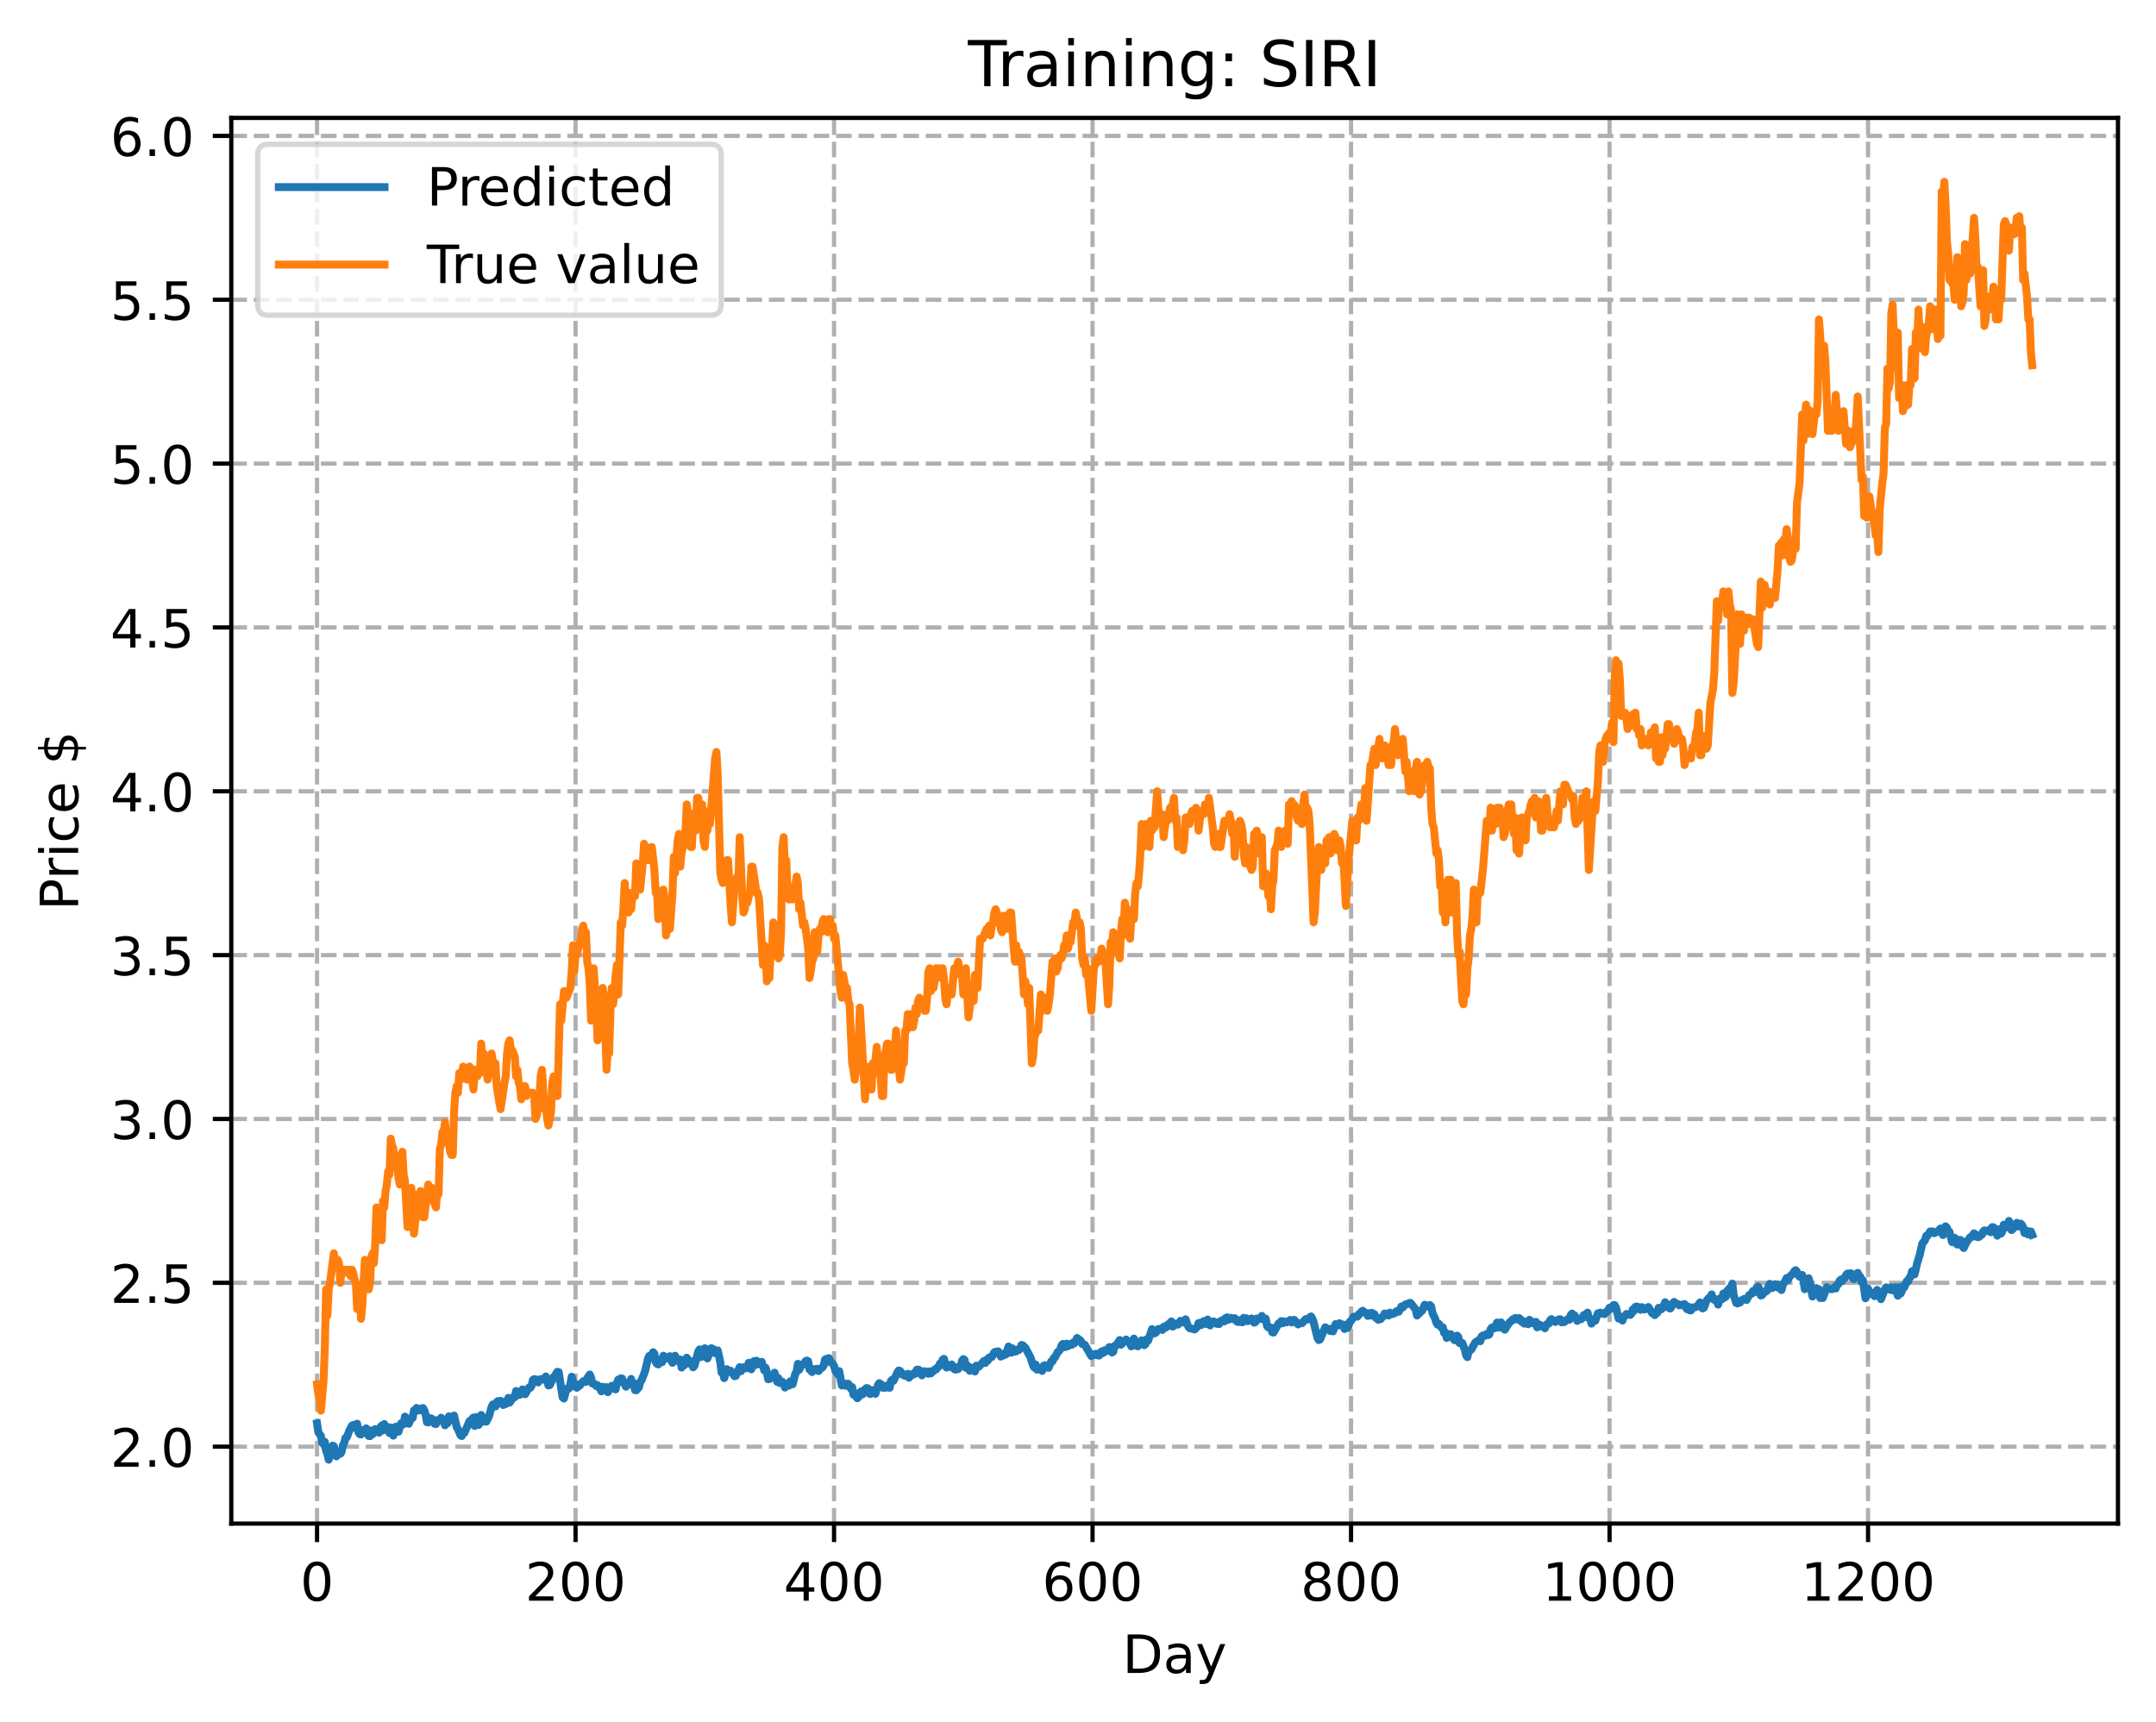 <?xml version="1.0" encoding="utf-8" standalone="no"?>
<!DOCTYPE svg PUBLIC "-//W3C//DTD SVG 1.1//EN"
  "http://www.w3.org/Graphics/SVG/1.1/DTD/svg11.dtd">
<!-- Created with matplotlib (https://matplotlib.org/) -->
<svg height="325.986pt" version="1.1" viewBox="0 0 408.101 325.986" width="408.101pt" xmlns="http://www.w3.org/2000/svg" xmlns:xlink="http://www.w3.org/1999/xlink">
 <defs>
  <style type="text/css">
*{stroke-linecap:butt;stroke-linejoin:round;}
  </style>
 </defs>
 <g id="figure_1">
  <g id="patch_1">
   <path d="M 0 325.986 
L 408.101 325.986 
L 408.101 0 
L 0 0 
z
" style="fill:#ffffff;"/>
  </g>
  <g id="axes_1">
   <g id="patch_2">
    <path d="M 43.781 288.43 
L 400.901 288.43 
L 400.901 22.318 
L 43.781 22.318 
z
" style="fill:#ffffff;"/>
   </g>
   <g id="matplotlib.axis_1">
    <g id="xtick_1">
     <g id="line2d_1">
      <path clip-path="url(#pd1cc5fa9a8)" d="M 60.014 288.43 
L 60.014 22.318 
" style="fill:none;stroke:#b0b0b0;stroke-dasharray:2.96,1.28;stroke-dashoffset:0;stroke-width:0.8;"/>
     </g>
     <g id="line2d_2">
      <defs>
       <path d="M 0 0 
L 0 3.5 
" id="ma9441f5232" style="stroke:#000000;stroke-width:0.8;"/>
      </defs>
      <g>
       <use style="stroke:#000000;stroke-width:0.8;" x="60.014" xlink:href="#ma9441f5232" y="288.43"/>
      </g>
     </g>
     <g id="text_1">
      <!-- 0 -->
      <defs>
       <path d="M 31.781 66.406 
Q 24.172 66.406 20.328 58.906 
Q 16.5 51.422 16.5 36.375 
Q 16.5 21.391 20.328 13.891 
Q 24.172 6.391 31.781 6.391 
Q 39.453 6.391 43.281 13.891 
Q 47.125 21.391 47.125 36.375 
Q 47.125 51.422 43.281 58.906 
Q 39.453 66.406 31.781 66.406 
z
M 31.781 74.219 
Q 44.047 74.219 50.516 64.516 
Q 56.984 54.828 56.984 36.375 
Q 56.984 17.969 50.516 8.266 
Q 44.047 -1.422 31.781 -1.422 
Q 19.531 -1.422 13.062 8.266 
Q 6.594 17.969 6.594 36.375 
Q 6.594 54.828 13.062 64.516 
Q 19.531 74.219 31.781 74.219 
z
" id="DejaVuSans-48"/>
      </defs>
      <g transform="translate(56.833 303.029)scale(0.1 -0.1)">
       <use xlink:href="#DejaVuSans-48"/>
      </g>
     </g>
    </g>
    <g id="xtick_2">
     <g id="line2d_3">
      <path clip-path="url(#pd1cc5fa9a8)" d="M 108.945 288.43 
L 108.945 22.318 
" style="fill:none;stroke:#b0b0b0;stroke-dasharray:2.96,1.28;stroke-dashoffset:0;stroke-width:0.8;"/>
     </g>
     <g id="line2d_4">
      <g>
       <use style="stroke:#000000;stroke-width:0.8;" x="108.945" xlink:href="#ma9441f5232" y="288.43"/>
      </g>
     </g>
     <g id="text_2">
      <!-- 200 -->
      <defs>
       <path d="M 19.188 8.297 
L 53.609 8.297 
L 53.609 0 
L 7.328 0 
L 7.328 8.297 
Q 12.938 14.109 22.625 23.891 
Q 32.328 33.688 34.812 36.531 
Q 39.547 41.844 41.422 45.531 
Q 43.312 49.219 43.312 52.781 
Q 43.312 58.594 39.234 62.25 
Q 35.156 65.922 28.609 65.922 
Q 23.969 65.922 18.812 64.312 
Q 13.672 62.703 7.812 59.422 
L 7.812 69.391 
Q 13.766 71.781 18.938 73 
Q 24.125 74.219 28.422 74.219 
Q 39.75 74.219 46.484 68.547 
Q 53.219 62.891 53.219 53.422 
Q 53.219 48.922 51.531 44.891 
Q 49.859 40.875 45.406 35.406 
Q 44.188 33.984 37.641 27.219 
Q 31.109 20.453 19.188 8.297 
z
" id="DejaVuSans-50"/>
      </defs>
      <g transform="translate(99.401 303.029)scale(0.1 -0.1)">
       <use xlink:href="#DejaVuSans-50"/>
       <use x="63.623" xlink:href="#DejaVuSans-48"/>
       <use x="127.246" xlink:href="#DejaVuSans-48"/>
      </g>
     </g>
    </g>
    <g id="xtick_3">
     <g id="line2d_5">
      <path clip-path="url(#pd1cc5fa9a8)" d="M 157.875 288.43 
L 157.875 22.318 
" style="fill:none;stroke:#b0b0b0;stroke-dasharray:2.96,1.28;stroke-dashoffset:0;stroke-width:0.8;"/>
     </g>
     <g id="line2d_6">
      <g>
       <use style="stroke:#000000;stroke-width:0.8;" x="157.875" xlink:href="#ma9441f5232" y="288.43"/>
      </g>
     </g>
     <g id="text_3">
      <!-- 400 -->
      <defs>
       <path d="M 37.797 64.312 
L 12.891 25.391 
L 37.797 25.391 
z
M 35.203 72.906 
L 47.609 72.906 
L 47.609 25.391 
L 58.016 25.391 
L 58.016 17.188 
L 47.609 17.188 
L 47.609 0 
L 37.797 0 
L 37.797 17.188 
L 4.891 17.188 
L 4.891 26.703 
z
" id="DejaVuSans-52"/>
      </defs>
      <g transform="translate(148.331 303.029)scale(0.1 -0.1)">
       <use xlink:href="#DejaVuSans-52"/>
       <use x="63.623" xlink:href="#DejaVuSans-48"/>
       <use x="127.246" xlink:href="#DejaVuSans-48"/>
      </g>
     </g>
    </g>
    <g id="xtick_4">
     <g id="line2d_7">
      <path clip-path="url(#pd1cc5fa9a8)" d="M 206.806 288.43 
L 206.806 22.318 
" style="fill:none;stroke:#b0b0b0;stroke-dasharray:2.96,1.28;stroke-dashoffset:0;stroke-width:0.8;"/>
     </g>
     <g id="line2d_8">
      <g>
       <use style="stroke:#000000;stroke-width:0.8;" x="206.806" xlink:href="#ma9441f5232" y="288.43"/>
      </g>
     </g>
     <g id="text_4">
      <!-- 600 -->
      <defs>
       <path d="M 33.016 40.375 
Q 26.375 40.375 22.484 35.828 
Q 18.609 31.297 18.609 23.391 
Q 18.609 15.531 22.484 10.953 
Q 26.375 6.391 33.016 6.391 
Q 39.656 6.391 43.531 10.953 
Q 47.406 15.531 47.406 23.391 
Q 47.406 31.297 43.531 35.828 
Q 39.656 40.375 33.016 40.375 
z
M 52.594 71.297 
L 52.594 62.312 
Q 48.875 64.062 45.094 64.984 
Q 41.312 65.922 37.594 65.922 
Q 27.828 65.922 22.672 59.328 
Q 17.531 52.734 16.797 39.406 
Q 19.672 43.656 24.016 45.922 
Q 28.375 48.188 33.594 48.188 
Q 44.578 48.188 50.953 41.516 
Q 57.328 34.859 57.328 23.391 
Q 57.328 12.156 50.688 5.359 
Q 44.047 -1.422 33.016 -1.422 
Q 20.359 -1.422 13.672 8.266 
Q 6.984 17.969 6.984 36.375 
Q 6.984 53.656 15.188 63.938 
Q 23.391 74.219 37.203 74.219 
Q 40.922 74.219 44.703 73.484 
Q 48.484 72.75 52.594 71.297 
z
" id="DejaVuSans-54"/>
      </defs>
      <g transform="translate(197.262 303.029)scale(0.1 -0.1)">
       <use xlink:href="#DejaVuSans-54"/>
       <use x="63.623" xlink:href="#DejaVuSans-48"/>
       <use x="127.246" xlink:href="#DejaVuSans-48"/>
      </g>
     </g>
    </g>
    <g id="xtick_5">
     <g id="line2d_9">
      <path clip-path="url(#pd1cc5fa9a8)" d="M 255.736 288.43 
L 255.736 22.318 
" style="fill:none;stroke:#b0b0b0;stroke-dasharray:2.96,1.28;stroke-dashoffset:0;stroke-width:0.8;"/>
     </g>
     <g id="line2d_10">
      <g>
       <use style="stroke:#000000;stroke-width:0.8;" x="255.736" xlink:href="#ma9441f5232" y="288.43"/>
      </g>
     </g>
     <g id="text_5">
      <!-- 800 -->
      <defs>
       <path d="M 31.781 34.625 
Q 24.75 34.625 20.719 30.859 
Q 16.703 27.094 16.703 20.516 
Q 16.703 13.922 20.719 10.156 
Q 24.75 6.391 31.781 6.391 
Q 38.812 6.391 42.859 10.172 
Q 46.922 13.969 46.922 20.516 
Q 46.922 27.094 42.891 30.859 
Q 38.875 34.625 31.781 34.625 
z
M 21.922 38.812 
Q 15.578 40.375 12.031 44.719 
Q 8.5 49.078 8.5 55.328 
Q 8.5 64.062 14.719 69.141 
Q 20.953 74.219 31.781 74.219 
Q 42.672 74.219 48.875 69.141 
Q 55.078 64.062 55.078 55.328 
Q 55.078 49.078 51.531 44.719 
Q 48 40.375 41.703 38.812 
Q 48.828 37.156 52.797 32.312 
Q 56.781 27.484 56.781 20.516 
Q 56.781 9.906 50.312 4.234 
Q 43.844 -1.422 31.781 -1.422 
Q 19.734 -1.422 13.25 4.234 
Q 6.781 9.906 6.781 20.516 
Q 6.781 27.484 10.781 32.312 
Q 14.797 37.156 21.922 38.812 
z
M 18.312 54.391 
Q 18.312 48.734 21.844 45.562 
Q 25.391 42.391 31.781 42.391 
Q 38.141 42.391 41.719 45.562 
Q 45.312 48.734 45.312 54.391 
Q 45.312 60.062 41.719 63.234 
Q 38.141 66.406 31.781 66.406 
Q 25.391 66.406 21.844 63.234 
Q 18.312 60.062 18.312 54.391 
z
" id="DejaVuSans-56"/>
      </defs>
      <g transform="translate(246.193 303.029)scale(0.1 -0.1)">
       <use xlink:href="#DejaVuSans-56"/>
       <use x="63.623" xlink:href="#DejaVuSans-48"/>
       <use x="127.246" xlink:href="#DejaVuSans-48"/>
      </g>
     </g>
    </g>
    <g id="xtick_6">
     <g id="line2d_11">
      <path clip-path="url(#pd1cc5fa9a8)" d="M 304.667 288.43 
L 304.667 22.318 
" style="fill:none;stroke:#b0b0b0;stroke-dasharray:2.96,1.28;stroke-dashoffset:0;stroke-width:0.8;"/>
     </g>
     <g id="line2d_12">
      <g>
       <use style="stroke:#000000;stroke-width:0.8;" x="304.667" xlink:href="#ma9441f5232" y="288.43"/>
      </g>
     </g>
     <g id="text_6">
      <!-- 1000 -->
      <defs>
       <path d="M 12.406 8.297 
L 28.516 8.297 
L 28.516 63.922 
L 10.984 60.406 
L 10.984 69.391 
L 28.422 72.906 
L 38.281 72.906 
L 38.281 8.297 
L 54.391 8.297 
L 54.391 0 
L 12.406 0 
z
" id="DejaVuSans-49"/>
      </defs>
      <g transform="translate(291.942 303.029)scale(0.1 -0.1)">
       <use xlink:href="#DejaVuSans-49"/>
       <use x="63.623" xlink:href="#DejaVuSans-48"/>
       <use x="127.246" xlink:href="#DejaVuSans-48"/>
       <use x="190.869" xlink:href="#DejaVuSans-48"/>
      </g>
     </g>
    </g>
    <g id="xtick_7">
     <g id="line2d_13">
      <path clip-path="url(#pd1cc5fa9a8)" d="M 353.598 288.43 
L 353.598 22.318 
" style="fill:none;stroke:#b0b0b0;stroke-dasharray:2.96,1.28;stroke-dashoffset:0;stroke-width:0.8;"/>
     </g>
     <g id="line2d_14">
      <g>
       <use style="stroke:#000000;stroke-width:0.8;" x="353.598" xlink:href="#ma9441f5232" y="288.43"/>
      </g>
     </g>
     <g id="text_7">
      <!-- 1200 -->
      <g transform="translate(340.873 303.029)scale(0.1 -0.1)">
       <use xlink:href="#DejaVuSans-49"/>
       <use x="63.623" xlink:href="#DejaVuSans-50"/>
       <use x="127.246" xlink:href="#DejaVuSans-48"/>
       <use x="190.869" xlink:href="#DejaVuSans-48"/>
      </g>
     </g>
    </g>
    <g id="text_8">
     <!-- Day -->
     <defs>
      <path d="M 19.672 64.797 
L 19.672 8.109 
L 31.594 8.109 
Q 46.688 8.109 53.688 14.938 
Q 60.688 21.781 60.688 36.531 
Q 60.688 51.172 53.688 57.984 
Q 46.688 64.797 31.594 64.797 
z
M 9.812 72.906 
L 30.078 72.906 
Q 51.266 72.906 61.172 64.094 
Q 71.094 55.281 71.094 36.531 
Q 71.094 17.672 61.125 8.828 
Q 51.172 0 30.078 0 
L 9.812 0 
z
" id="DejaVuSans-68"/>
      <path d="M 34.281 27.484 
Q 23.391 27.484 19.188 25 
Q 14.984 22.516 14.984 16.5 
Q 14.984 11.719 18.141 8.906 
Q 21.297 6.109 26.703 6.109 
Q 34.188 6.109 38.703 11.406 
Q 43.219 16.703 43.219 25.484 
L 43.219 27.484 
z
M 52.203 31.203 
L 52.203 0 
L 43.219 0 
L 43.219 8.297 
Q 40.141 3.328 35.547 0.953 
Q 30.953 -1.422 24.312 -1.422 
Q 15.922 -1.422 10.953 3.297 
Q 6 8.016 6 15.922 
Q 6 25.141 12.172 29.828 
Q 18.359 34.516 30.609 34.516 
L 43.219 34.516 
L 43.219 35.406 
Q 43.219 41.609 39.141 45 
Q 35.062 48.391 27.688 48.391 
Q 23 48.391 18.547 47.266 
Q 14.109 46.141 10.016 43.891 
L 10.016 52.203 
Q 14.938 54.109 19.578 55.047 
Q 24.219 56 28.609 56 
Q 40.484 56 46.344 49.844 
Q 52.203 43.703 52.203 31.203 
z
" id="DejaVuSans-97"/>
      <path d="M 32.172 -5.078 
Q 28.375 -14.844 24.75 -17.812 
Q 21.141 -20.797 15.094 -20.797 
L 7.906 -20.797 
L 7.906 -13.281 
L 13.188 -13.281 
Q 16.891 -13.281 18.938 -11.516 
Q 21 -9.766 23.484 -3.219 
L 25.094 0.875 
L 2.984 54.688 
L 12.5 54.688 
L 29.594 11.922 
L 46.688 54.688 
L 56.203 54.688 
z
" id="DejaVuSans-121"/>
     </defs>
     <g transform="translate(212.468 316.707)scale(0.1 -0.1)">
      <use xlink:href="#DejaVuSans-68"/>
      <use x="77.002" xlink:href="#DejaVuSans-97"/>
      <use x="138.281" xlink:href="#DejaVuSans-121"/>
     </g>
    </g>
   </g>
   <g id="matplotlib.axis_2">
    <g id="ytick_1">
     <g id="line2d_15">
      <path clip-path="url(#pd1cc5fa9a8)" d="M 43.781 273.866 
L 400.901 273.866 
" style="fill:none;stroke:#b0b0b0;stroke-dasharray:2.96,1.28;stroke-dashoffset:0;stroke-width:0.8;"/>
     </g>
     <g id="line2d_16">
      <defs>
       <path d="M 0 0 
L -3.5 0 
" id="m6955b5ebb5" style="stroke:#000000;stroke-width:0.8;"/>
      </defs>
      <g>
       <use style="stroke:#000000;stroke-width:0.8;" x="43.781" xlink:href="#m6955b5ebb5" y="273.866"/>
      </g>
     </g>
     <g id="text_9">
      <!-- 2.0 -->
      <defs>
       <path d="M 10.688 12.406 
L 21 12.406 
L 21 0 
L 10.688 0 
z
" id="DejaVuSans-46"/>
      </defs>
      <g transform="translate(20.878 277.666)scale(0.1 -0.1)">
       <use xlink:href="#DejaVuSans-50"/>
       <use x="63.623" xlink:href="#DejaVuSans-46"/>
       <use x="95.41" xlink:href="#DejaVuSans-48"/>
      </g>
     </g>
    </g>
    <g id="ytick_2">
     <g id="line2d_17">
      <path clip-path="url(#pd1cc5fa9a8)" d="M 43.781 242.849 
L 400.901 242.849 
" style="fill:none;stroke:#b0b0b0;stroke-dasharray:2.96,1.28;stroke-dashoffset:0;stroke-width:0.8;"/>
     </g>
     <g id="line2d_18">
      <g>
       <use style="stroke:#000000;stroke-width:0.8;" x="43.781" xlink:href="#m6955b5ebb5" y="242.849"/>
      </g>
     </g>
     <g id="text_10">
      <!-- 2.5 -->
      <defs>
       <path d="M 10.797 72.906 
L 49.516 72.906 
L 49.516 64.594 
L 19.828 64.594 
L 19.828 46.734 
Q 21.969 47.469 24.109 47.828 
Q 26.266 48.188 28.422 48.188 
Q 40.625 48.188 47.75 41.5 
Q 54.891 34.812 54.891 23.391 
Q 54.891 11.625 47.562 5.094 
Q 40.234 -1.422 26.906 -1.422 
Q 22.312 -1.422 17.547 -0.641 
Q 12.797 0.141 7.719 1.703 
L 7.719 11.625 
Q 12.109 9.234 16.797 8.062 
Q 21.484 6.891 26.703 6.891 
Q 35.156 6.891 40.078 11.328 
Q 45.016 15.766 45.016 23.391 
Q 45.016 31 40.078 35.438 
Q 35.156 39.891 26.703 39.891 
Q 22.75 39.891 18.812 39.016 
Q 14.891 38.141 10.797 36.281 
z
" id="DejaVuSans-53"/>
      </defs>
      <g transform="translate(20.878 246.648)scale(0.1 -0.1)">
       <use xlink:href="#DejaVuSans-50"/>
       <use x="63.623" xlink:href="#DejaVuSans-46"/>
       <use x="95.41" xlink:href="#DejaVuSans-53"/>
      </g>
     </g>
    </g>
    <g id="ytick_3">
     <g id="line2d_19">
      <path clip-path="url(#pd1cc5fa9a8)" d="M 43.781 211.832 
L 400.901 211.832 
" style="fill:none;stroke:#b0b0b0;stroke-dasharray:2.96,1.28;stroke-dashoffset:0;stroke-width:0.8;"/>
     </g>
     <g id="line2d_20">
      <g>
       <use style="stroke:#000000;stroke-width:0.8;" x="43.781" xlink:href="#m6955b5ebb5" y="211.832"/>
      </g>
     </g>
     <g id="text_11">
      <!-- 3.0 -->
      <defs>
       <path d="M 40.578 39.312 
Q 47.656 37.797 51.625 33 
Q 55.609 28.219 55.609 21.188 
Q 55.609 10.406 48.188 4.484 
Q 40.766 -1.422 27.094 -1.422 
Q 22.516 -1.422 17.656 -0.516 
Q 12.797 0.391 7.625 2.203 
L 7.625 11.719 
Q 11.719 9.328 16.594 8.109 
Q 21.484 6.891 26.812 6.891 
Q 36.078 6.891 40.938 10.547 
Q 45.797 14.203 45.797 21.188 
Q 45.797 27.641 41.281 31.266 
Q 36.766 34.906 28.719 34.906 
L 20.219 34.906 
L 20.219 43.016 
L 29.109 43.016 
Q 36.375 43.016 40.234 45.922 
Q 44.094 48.828 44.094 54.297 
Q 44.094 59.906 40.109 62.906 
Q 36.141 65.922 28.719 65.922 
Q 24.656 65.922 20.016 65.031 
Q 15.375 64.156 9.812 62.312 
L 9.812 71.094 
Q 15.438 72.656 20.344 73.438 
Q 25.25 74.219 29.594 74.219 
Q 40.828 74.219 47.359 69.109 
Q 53.906 64.016 53.906 55.328 
Q 53.906 49.266 50.438 45.094 
Q 46.969 40.922 40.578 39.312 
z
" id="DejaVuSans-51"/>
      </defs>
      <g transform="translate(20.878 215.631)scale(0.1 -0.1)">
       <use xlink:href="#DejaVuSans-51"/>
       <use x="63.623" xlink:href="#DejaVuSans-46"/>
       <use x="95.41" xlink:href="#DejaVuSans-48"/>
      </g>
     </g>
    </g>
    <g id="ytick_4">
     <g id="line2d_21">
      <path clip-path="url(#pd1cc5fa9a8)" d="M 43.781 180.815 
L 400.901 180.815 
" style="fill:none;stroke:#b0b0b0;stroke-dasharray:2.96,1.28;stroke-dashoffset:0;stroke-width:0.8;"/>
     </g>
     <g id="line2d_22">
      <g>
       <use style="stroke:#000000;stroke-width:0.8;" x="43.781" xlink:href="#m6955b5ebb5" y="180.815"/>
      </g>
     </g>
     <g id="text_12">
      <!-- 3.5 -->
      <g transform="translate(20.878 184.614)scale(0.1 -0.1)">
       <use xlink:href="#DejaVuSans-51"/>
       <use x="63.623" xlink:href="#DejaVuSans-46"/>
       <use x="95.41" xlink:href="#DejaVuSans-53"/>
      </g>
     </g>
    </g>
    <g id="ytick_5">
     <g id="line2d_23">
      <path clip-path="url(#pd1cc5fa9a8)" d="M 43.781 149.798 
L 400.901 149.798 
" style="fill:none;stroke:#b0b0b0;stroke-dasharray:2.96,1.28;stroke-dashoffset:0;stroke-width:0.8;"/>
     </g>
     <g id="line2d_24">
      <g>
       <use style="stroke:#000000;stroke-width:0.8;" x="43.781" xlink:href="#m6955b5ebb5" y="149.798"/>
      </g>
     </g>
     <g id="text_13">
      <!-- 4.0 -->
      <g transform="translate(20.878 153.597)scale(0.1 -0.1)">
       <use xlink:href="#DejaVuSans-52"/>
       <use x="63.623" xlink:href="#DejaVuSans-46"/>
       <use x="95.41" xlink:href="#DejaVuSans-48"/>
      </g>
     </g>
    </g>
    <g id="ytick_6">
     <g id="line2d_25">
      <path clip-path="url(#pd1cc5fa9a8)" d="M 43.781 118.781 
L 400.901 118.781 
" style="fill:none;stroke:#b0b0b0;stroke-dasharray:2.96,1.28;stroke-dashoffset:0;stroke-width:0.8;"/>
     </g>
     <g id="line2d_26">
      <g>
       <use style="stroke:#000000;stroke-width:0.8;" x="43.781" xlink:href="#m6955b5ebb5" y="118.781"/>
      </g>
     </g>
     <g id="text_14">
      <!-- 4.5 -->
      <g transform="translate(20.878 122.58)scale(0.1 -0.1)">
       <use xlink:href="#DejaVuSans-52"/>
       <use x="63.623" xlink:href="#DejaVuSans-46"/>
       <use x="95.41" xlink:href="#DejaVuSans-53"/>
      </g>
     </g>
    </g>
    <g id="ytick_7">
     <g id="line2d_27">
      <path clip-path="url(#pd1cc5fa9a8)" d="M 43.781 87.764 
L 400.901 87.764 
" style="fill:none;stroke:#b0b0b0;stroke-dasharray:2.96,1.28;stroke-dashoffset:0;stroke-width:0.8;"/>
     </g>
     <g id="line2d_28">
      <g>
       <use style="stroke:#000000;stroke-width:0.8;" x="43.781" xlink:href="#m6955b5ebb5" y="87.764"/>
      </g>
     </g>
     <g id="text_15">
      <!-- 5.0 -->
      <g transform="translate(20.878 91.563)scale(0.1 -0.1)">
       <use xlink:href="#DejaVuSans-53"/>
       <use x="63.623" xlink:href="#DejaVuSans-46"/>
       <use x="95.41" xlink:href="#DejaVuSans-48"/>
      </g>
     </g>
    </g>
    <g id="ytick_8">
     <g id="line2d_29">
      <path clip-path="url(#pd1cc5fa9a8)" d="M 43.781 56.746 
L 400.901 56.746 
" style="fill:none;stroke:#b0b0b0;stroke-dasharray:2.96,1.28;stroke-dashoffset:0;stroke-width:0.8;"/>
     </g>
     <g id="line2d_30">
      <g>
       <use style="stroke:#000000;stroke-width:0.8;" x="43.781" xlink:href="#m6955b5ebb5" y="56.746"/>
      </g>
     </g>
     <g id="text_16">
      <!-- 5.5 -->
      <g transform="translate(20.878 60.546)scale(0.1 -0.1)">
       <use xlink:href="#DejaVuSans-53"/>
       <use x="63.623" xlink:href="#DejaVuSans-46"/>
       <use x="95.41" xlink:href="#DejaVuSans-53"/>
      </g>
     </g>
    </g>
    <g id="ytick_9">
     <g id="line2d_31">
      <path clip-path="url(#pd1cc5fa9a8)" d="M 43.781 25.729 
L 400.901 25.729 
" style="fill:none;stroke:#b0b0b0;stroke-dasharray:2.96,1.28;stroke-dashoffset:0;stroke-width:0.8;"/>
     </g>
     <g id="line2d_32">
      <g>
       <use style="stroke:#000000;stroke-width:0.8;" x="43.781" xlink:href="#m6955b5ebb5" y="25.729"/>
      </g>
     </g>
     <g id="text_17">
      <!-- 6.0 -->
      <g transform="translate(20.878 29.529)scale(0.1 -0.1)">
       <use xlink:href="#DejaVuSans-54"/>
       <use x="63.623" xlink:href="#DejaVuSans-46"/>
       <use x="95.41" xlink:href="#DejaVuSans-48"/>
      </g>
     </g>
    </g>
    <g id="text_18">
     <!-- Price $ -->
     <defs>
      <path d="M 19.672 64.797 
L 19.672 37.406 
L 32.078 37.406 
Q 38.969 37.406 42.719 40.969 
Q 46.484 44.531 46.484 51.125 
Q 46.484 57.672 42.719 61.234 
Q 38.969 64.797 32.078 64.797 
z
M 9.812 72.906 
L 32.078 72.906 
Q 44.344 72.906 50.609 67.359 
Q 56.891 61.812 56.891 51.125 
Q 56.891 40.328 50.609 34.812 
Q 44.344 29.297 32.078 29.297 
L 19.672 29.297 
L 19.672 0 
L 9.812 0 
z
" id="DejaVuSans-80"/>
      <path d="M 41.109 46.297 
Q 39.594 47.172 37.812 47.578 
Q 36.031 48 33.891 48 
Q 26.266 48 22.188 43.047 
Q 18.109 38.094 18.109 28.812 
L 18.109 0 
L 9.078 0 
L 9.078 54.688 
L 18.109 54.688 
L 18.109 46.188 
Q 20.953 51.172 25.484 53.578 
Q 30.031 56 36.531 56 
Q 37.453 56 38.578 55.875 
Q 39.703 55.766 41.062 55.516 
z
" id="DejaVuSans-114"/>
      <path d="M 9.422 54.688 
L 18.406 54.688 
L 18.406 0 
L 9.422 0 
z
M 9.422 75.984 
L 18.406 75.984 
L 18.406 64.594 
L 9.422 64.594 
z
" id="DejaVuSans-105"/>
      <path d="M 48.781 52.594 
L 48.781 44.188 
Q 44.969 46.297 41.141 47.344 
Q 37.312 48.391 33.406 48.391 
Q 24.656 48.391 19.812 42.844 
Q 14.984 37.312 14.984 27.297 
Q 14.984 17.281 19.812 11.734 
Q 24.656 6.203 33.406 6.203 
Q 37.312 6.203 41.141 7.25 
Q 44.969 8.297 48.781 10.406 
L 48.781 2.094 
Q 45.016 0.344 40.984 -0.531 
Q 36.969 -1.422 32.422 -1.422 
Q 20.062 -1.422 12.781 6.344 
Q 5.516 14.109 5.516 27.297 
Q 5.516 40.672 12.859 48.328 
Q 20.219 56 33.016 56 
Q 37.156 56 41.109 55.141 
Q 45.062 54.297 48.781 52.594 
z
" id="DejaVuSans-99"/>
      <path d="M 56.203 29.594 
L 56.203 25.203 
L 14.891 25.203 
Q 15.484 15.922 20.484 11.062 
Q 25.484 6.203 34.422 6.203 
Q 39.594 6.203 44.453 7.469 
Q 49.312 8.734 54.109 11.281 
L 54.109 2.781 
Q 49.266 0.734 44.188 -0.344 
Q 39.109 -1.422 33.891 -1.422 
Q 20.797 -1.422 13.156 6.188 
Q 5.516 13.812 5.516 26.812 
Q 5.516 40.234 12.766 48.109 
Q 20.016 56 32.328 56 
Q 43.359 56 49.781 48.891 
Q 56.203 41.797 56.203 29.594 
z
M 47.219 32.234 
Q 47.125 39.594 43.094 43.984 
Q 39.062 48.391 32.422 48.391 
Q 24.906 48.391 20.391 44.141 
Q 15.875 39.891 15.188 32.172 
z
" id="DejaVuSans-101"/>
      <path id="DejaVuSans-32"/>
      <path d="M 33.797 -14.703 
L 28.906 -14.703 
L 28.859 0 
Q 23.734 0.094 18.609 1.188 
Q 13.484 2.297 8.297 4.5 
L 8.297 13.281 
Q 13.281 10.156 18.375 8.562 
Q 23.484 6.984 28.906 6.938 
L 28.906 29.203 
Q 18.109 30.953 13.203 35.156 
Q 8.297 39.359 8.297 46.688 
Q 8.297 54.641 13.625 59.219 
Q 18.953 63.812 28.906 64.5 
L 28.906 75.984 
L 33.797 75.984 
L 33.797 64.656 
Q 38.328 64.453 42.578 63.688 
Q 46.828 62.938 50.875 61.625 
L 50.875 53.078 
Q 46.828 55.125 42.547 56.25 
Q 38.281 57.375 33.797 57.562 
L 33.797 36.719 
Q 44.875 35.016 50.094 30.609 
Q 55.328 26.219 55.328 18.609 
Q 55.328 10.359 49.781 5.594 
Q 44.234 0.828 33.797 0.094 
z
M 28.906 37.594 
L 28.906 57.625 
Q 23.25 56.984 20.266 54.391 
Q 17.281 51.812 17.281 47.516 
Q 17.281 43.312 20.031 40.969 
Q 22.797 38.625 28.906 37.594 
z
M 33.797 28.219 
L 33.797 7.078 
Q 39.984 7.906 43.141 10.594 
Q 46.297 13.281 46.297 17.672 
Q 46.297 21.969 43.281 24.5 
Q 40.281 27.047 33.797 28.219 
z
" id="DejaVuSans-36"/>
     </defs>
     <g transform="translate(14.798 172.342)rotate(-90)scale(0.1 -0.1)">
      <use xlink:href="#DejaVuSans-80"/>
      <use x="58.553" xlink:href="#DejaVuSans-114"/>
      <use x="99.666" xlink:href="#DejaVuSans-105"/>
      <use x="127.449" xlink:href="#DejaVuSans-99"/>
      <use x="182.43" xlink:href="#DejaVuSans-101"/>
      <use x="243.953" xlink:href="#DejaVuSans-32"/>
      <use x="275.74" xlink:href="#DejaVuSans-36"/>
     </g>
    </g>
   </g>
   <g id="line2d_33">
    <path clip-path="url(#pd1cc5fa9a8)" d="M 60.014 269.478 
L 60.259 271.152 
L 60.748 271.847 
L 60.993 273.144 
L 61.237 273.376 
L 61.482 272.96 
L 61.727 274.665 
L 61.971 275.259 
L 62.216 276.334 
L 62.705 274.883 
L 62.95 273.679 
L 63.194 273.778 
L 63.439 275.059 
L 63.684 275.697 
L 63.928 274.827 
L 64.173 274.91 
L 64.418 275.217 
L 64.662 274.853 
L 64.907 273.598 
L 65.152 273.153 
L 65.396 272.207 
L 65.641 272.122 
L 66.13 270.823 
L 66.62 269.879 
L 66.864 269.764 
L 67.354 270.352 
L 67.598 269.521 
L 67.843 271.131 
L 68.088 271.504 
L 68.332 271.56 
L 68.577 270.743 
L 68.821 271.084 
L 69.311 270.395 
L 69.555 271.431 
L 69.8 271.853 
L 70.045 271.875 
L 70.289 270.801 
L 70.534 271.518 
L 70.779 271.256 
L 71.023 270.544 
L 71.513 271.097 
L 71.757 271.223 
L 72.002 270.159 
L 72.247 269.878 
L 72.491 270.79 
L 72.736 269.588 
L 73.225 270.644 
L 73.47 270.173 
L 73.715 271.287 
L 73.959 270.241 
L 74.204 270.778 
L 74.449 271.779 
L 74.938 270.078 
L 75.182 270.42 
L 75.427 271.033 
L 75.916 269.461 
L 76.406 269.617 
L 76.65 268.175 
L 76.895 269.004 
L 77.14 268.979 
L 77.384 269.53 
L 77.874 268.362 
L 78.118 268.429 
L 78.363 266.982 
L 78.608 267.141 
L 78.852 266.542 
L 79.097 267.048 
L 79.342 266.906 
L 79.586 266.966 
L 79.831 266.625 
L 80.076 266.56 
L 80.32 266.986 
L 80.565 267.771 
L 80.809 269.225 
L 81.054 269.277 
L 81.299 269.114 
L 81.543 268.478 
L 81.788 268.623 
L 82.277 269.544 
L 82.522 269.583 
L 82.767 268.839 
L 83.256 268.813 
L 83.501 268.383 
L 83.745 268.666 
L 84.235 269.821 
L 84.479 268.901 
L 84.724 269.417 
L 84.969 268.121 
L 85.213 268.33 
L 85.458 268.78 
L 85.947 267.974 
L 86.437 270.17 
L 86.681 270.537 
L 87.17 271.715 
L 87.415 271.858 
L 87.66 271.125 
L 87.904 271.255 
L 88.883 269.006 
L 89.128 269.626 
L 89.372 268.57 
L 89.617 268.357 
L 89.862 269.947 
L 90.106 268.275 
L 90.596 269.759 
L 90.84 269.316 
L 91.085 267.867 
L 91.574 269.132 
L 91.819 268.792 
L 92.064 269.126 
L 92.553 268.155 
L 93.042 266.361 
L 93.287 265.882 
L 93.531 265.899 
L 93.776 266.262 
L 94.021 265.433 
L 94.265 265.233 
L 94.51 265.431 
L 94.755 265.187 
L 94.999 265.734 
L 95.244 265.979 
L 95.489 265.553 
L 95.733 265.797 
L 96.223 264.635 
L 96.467 265.528 
L 97.201 264.46 
L 97.446 264.504 
L 97.691 263.324 
L 97.935 263.912 
L 98.18 264.068 
L 98.424 264.04 
L 98.669 263.659 
L 98.914 263.021 
L 99.403 263.946 
L 100.137 262.669 
L 100.382 262.73 
L 100.626 262.339 
L 100.871 261.238 
L 101.116 261.086 
L 101.36 261.101 
L 101.605 261.282 
L 101.85 261.699 
L 102.339 261.076 
L 102.828 261.169 
L 103.318 260.581 
L 103.807 262.267 
L 104.052 262.225 
L 104.541 261.295 
L 104.785 260.662 
L 105.03 260.778 
L 105.275 259.997 
L 105.519 259.691 
L 105.764 259.765 
L 106.498 264.545 
L 106.743 264.757 
L 107.232 262.922 
L 107.477 262.954 
L 107.721 262.817 
L 107.966 262.013 
L 108.211 260.629 
L 108.7 262.425 
L 108.945 262.049 
L 109.189 262.715 
L 109.434 262.142 
L 109.679 262.357 
L 110.412 261.472 
L 110.902 261.603 
L 111.146 260.915 
L 111.636 260.212 
L 111.88 260.815 
L 112.125 261.908 
L 112.614 262.017 
L 112.859 262.392 
L 113.104 262.235 
L 113.348 262.461 
L 113.838 263.399 
L 114.082 262.526 
L 114.327 263.216 
L 114.572 263.195 
L 114.816 262.591 
L 115.061 263.558 
L 115.306 263.101 
L 115.55 262.925 
L 115.795 262.347 
L 116.04 262.653 
L 116.284 262.758 
L 116.529 263.026 
L 116.773 261.786 
L 117.018 261.198 
L 117.507 260.942 
L 117.752 260.964 
L 117.997 261.776 
L 118.241 261.997 
L 118.486 262.51 
L 119.22 261.595 
L 119.465 261.048 
L 119.709 262.199 
L 119.954 261.826 
L 120.199 263.172 
L 120.443 263.195 
L 120.933 262.631 
L 121.177 261.602 
L 121.422 261.337 
L 121.911 260.1 
L 122.156 259.372 
L 122.645 257.224 
L 122.89 256.684 
L 123.134 257.095 
L 123.624 255.985 
L 123.868 256.253 
L 124.113 257.837 
L 124.358 258.189 
L 124.602 258.307 
L 124.847 257.418 
L 125.336 257.876 
L 125.581 256.648 
L 125.826 256.831 
L 126.07 257.169 
L 126.804 256.746 
L 127.049 257.609 
L 127.294 257.999 
L 127.538 257.643 
L 127.783 256.658 
L 128.028 257.429 
L 128.272 257.635 
L 128.517 257.622 
L 128.761 257.364 
L 129.006 258.9 
L 129.251 258.386 
L 129.495 258.476 
L 129.985 257.021 
L 130.229 257.408 
L 130.474 258.125 
L 130.719 257.695 
L 131.208 258.849 
L 131.453 258.553 
L 132.187 255.827 
L 132.431 255.448 
L 132.676 256.912 
L 133.41 255.243 
L 133.655 255.454 
L 133.899 257.169 
L 134.633 255.229 
L 135.122 255.452 
L 135.367 256.172 
L 135.856 255.648 
L 136.346 257.901 
L 136.59 259.863 
L 136.835 259.673 
L 137.08 260.898 
L 137.569 259.196 
L 137.814 259.747 
L 138.058 259.498 
L 138.303 259.489 
L 139.037 260.519 
L 139.282 260.472 
L 140.016 258.815 
L 140.26 259.584 
L 140.749 258.835 
L 141.239 259.032 
L 141.483 258.729 
L 141.728 257.994 
L 142.217 259.231 
L 142.462 257.863 
L 142.707 257.684 
L 142.951 258.426 
L 143.196 257.593 
L 143.441 258.243 
L 143.685 258.246 
L 144.175 257.802 
L 144.664 259.437 
L 144.909 258.921 
L 145.153 259.717 
L 145.398 261.1 
L 145.643 261.082 
L 146.132 260.606 
L 146.376 260.487 
L 146.621 259.864 
L 147.11 261.591 
L 147.355 260.906 
L 147.6 261.824 
L 147.844 261.78 
L 148.089 261.579 
L 148.334 261.845 
L 148.578 262.684 
L 149.068 262.01 
L 149.312 262.326 
L 149.557 261.51 
L 150.046 262.054 
L 150.536 260.057 
L 150.78 259.724 
L 151.025 258.189 
L 151.27 259.328 
L 151.759 258.302 
L 152.004 258.215 
L 152.248 258.286 
L 152.493 257.665 
L 152.737 257.573 
L 152.982 257.706 
L 153.227 259.261 
L 153.471 259.433 
L 153.716 259.745 
L 153.961 259.194 
L 154.205 259.354 
L 154.45 259.153 
L 154.695 259.132 
L 154.939 259.553 
L 155.184 259.181 
L 155.673 258.876 
L 155.918 258.505 
L 156.163 257.377 
L 156.407 257.239 
L 156.652 257.795 
L 156.897 257.113 
L 157.141 257.755 
L 157.386 257.862 
L 157.875 258.548 
L 158.12 259.527 
L 158.609 260.203 
L 158.854 259.563 
L 159.343 262.281 
L 159.588 261.845 
L 160.077 262.333 
L 160.322 261.949 
L 160.566 261.964 
L 160.811 262.328 
L 161.056 262.908 
L 161.3 262.593 
L 161.545 264.027 
L 161.79 263.669 
L 162.034 264.385 
L 162.279 264.704 
L 162.524 264.468 
L 162.768 263.673 
L 163.013 263.394 
L 163.258 263.979 
L 163.747 263.002 
L 163.992 262.778 
L 164.236 262.796 
L 164.481 263.776 
L 164.725 263.904 
L 164.97 263.155 
L 165.704 263.862 
L 166.193 262.178 
L 166.438 261.844 
L 166.927 262.192 
L 167.172 262.741 
L 167.417 262.473 
L 167.661 262.711 
L 167.906 262.3 
L 168.151 262.443 
L 168.395 262.726 
L 168.64 261.411 
L 168.885 261.201 
L 169.129 261.4 
L 169.863 259.808 
L 170.108 259.447 
L 170.352 259.53 
L 170.597 259.793 
L 170.842 260.254 
L 171.086 260.304 
L 171.331 260.48 
L 171.82 260.075 
L 172.065 260.822 
L 172.31 260.195 
L 172.554 260.384 
L 173.044 259.918 
L 173.288 260.066 
L 173.533 259.304 
L 173.778 259.273 
L 174.022 259.358 
L 174.512 260.371 
L 175.001 259.588 
L 175.246 259.758 
L 175.49 259.675 
L 175.735 260.07 
L 175.98 259.612 
L 176.224 259.986 
L 176.469 259.573 
L 176.713 259.552 
L 176.958 259.23 
L 177.203 259.242 
L 177.447 258.86 
L 177.692 258.727 
L 177.937 258.111 
L 178.181 258.185 
L 178.426 257.416 
L 178.671 257.238 
L 179.16 258.889 
L 179.405 258.568 
L 179.649 258.785 
L 179.894 258.707 
L 180.139 258.303 
L 180.628 259.196 
L 180.873 259.283 
L 181.117 258.838 
L 181.362 259.182 
L 181.607 258.778 
L 181.851 258.688 
L 182.096 257.599 
L 182.34 257.295 
L 182.585 257.446 
L 182.83 258.943 
L 183.074 258.524 
L 183.319 258.658 
L 183.564 259.508 
L 184.053 258.962 
L 184.298 259.073 
L 184.542 259.637 
L 184.787 258.541 
L 185.032 258.584 
L 185.276 258.745 
L 186.255 257.643 
L 186.5 258.028 
L 186.744 257.403 
L 186.989 257.577 
L 187.234 256.989 
L 187.723 256.897 
L 188.212 256.014 
L 188.457 255.893 
L 188.701 255.936 
L 188.946 255.821 
L 189.435 256.82 
L 189.68 256.609 
L 189.925 256.613 
L 190.169 256.187 
L 190.414 256.405 
L 190.903 254.903 
L 191.393 256.086 
L 191.637 255.248 
L 191.882 255.907 
L 192.371 255.812 
L 192.616 255.489 
L 192.861 255.565 
L 193.105 255.236 
L 193.35 254.625 
L 193.595 254.674 
L 194.084 255.155 
L 195.062 256.967 
L 195.552 258.516 
L 195.796 258.912 
L 196.041 258.316 
L 196.286 259.291 
L 196.53 259.101 
L 196.775 259.16 
L 197.264 259.525 
L 197.509 258.582 
L 197.754 258.451 
L 197.998 258.87 
L 198.488 258.939 
L 198.977 257.729 
L 199.222 257.73 
L 199.466 257.062 
L 199.711 256.956 
L 200.2 255.959 
L 200.445 255.801 
L 200.689 255.436 
L 200.934 254.695 
L 201.179 254.421 
L 201.423 255.026 
L 201.668 255.007 
L 201.913 254.366 
L 202.157 254.854 
L 202.402 254.445 
L 202.647 254.608 
L 202.891 254.58 
L 203.136 254.154 
L 203.381 254.283 
L 203.87 253.286 
L 204.359 253.653 
L 204.604 253.862 
L 204.849 254.442 
L 205.338 254.566 
L 206.561 256.711 
L 206.806 256.483 
L 207.05 256.508 
L 207.295 256.296 
L 207.54 256.552 
L 207.784 256.252 
L 208.029 256.634 
L 208.274 256.389 
L 208.518 255.84 
L 208.763 256.149 
L 209.008 255.646 
L 209.252 255.862 
L 209.986 255.01 
L 210.476 256.049 
L 210.72 255.893 
L 210.965 254.799 
L 211.21 254.757 
L 211.943 253.676 
L 212.188 254.567 
L 213.167 253.582 
L 213.411 253.917 
L 213.656 253.95 
L 214.145 254.883 
L 214.39 253.909 
L 214.635 253.406 
L 215.124 254.78 
L 215.369 254.87 
L 216.103 253.737 
L 216.592 254.659 
L 216.837 254.433 
L 217.081 253.519 
L 217.326 253.796 
L 218.06 251.605 
L 218.549 252.422 
L 218.794 252.287 
L 219.038 251.798 
L 219.283 251.583 
L 219.772 251.596 
L 220.017 251.767 
L 220.262 251.168 
L 220.506 251.382 
L 220.751 251.284 
L 220.996 250.767 
L 221.24 250.686 
L 221.73 250.159 
L 221.974 251.146 
L 222.219 250.961 
L 222.464 250.591 
L 222.708 250.621 
L 222.953 250.774 
L 223.442 250.053 
L 223.687 250.383 
L 223.931 250.328 
L 224.176 249.936 
L 224.421 249.756 
L 224.91 251.121 
L 225.155 251.431 
L 226.133 251.681 
L 226.623 251.195 
L 226.867 250.471 
L 227.112 250.424 
L 227.357 250.855 
L 227.846 250.1 
L 228.091 250.508 
L 228.335 250.648 
L 228.58 249.805 
L 229.069 250.917 
L 229.559 250.177 
L 229.803 250.186 
L 230.048 250.318 
L 230.292 250.61 
L 230.782 250.647 
L 231.026 250.094 
L 231.271 250.202 
L 231.516 249.855 
L 231.76 250.152 
L 232.005 249.516 
L 232.25 249.382 
L 232.494 249.854 
L 232.739 249.499 
L 232.984 249.47 
L 233.473 249.756 
L 233.718 249.538 
L 234.207 250.231 
L 234.696 250.263 
L 234.941 249.836 
L 235.186 250.33 
L 235.43 249.483 
L 235.675 249.629 
L 235.919 249.57 
L 236.164 250.115 
L 236.898 249.592 
L 237.387 250.388 
L 237.632 250.286 
L 237.877 249.614 
L 238.121 249.794 
L 238.366 249.712 
L 238.855 249.114 
L 239.1 249.772 
L 239.345 249.844 
L 239.589 249.63 
L 239.834 251.038 
L 240.079 251.308 
L 240.568 251.314 
L 240.813 252.21 
L 241.057 252.273 
L 242.036 250.528 
L 242.28 250.604 
L 242.525 250.101 
L 242.77 250.502 
L 243.014 250.14 
L 243.504 250.342 
L 244.238 249.875 
L 244.482 250.353 
L 244.727 249.924 
L 244.972 249.859 
L 245.461 250.427 
L 245.706 250.727 
L 245.95 250.504 
L 246.44 250.502 
L 247.174 249.709 
L 247.663 249.783 
L 247.907 249.384 
L 248.152 249.221 
L 248.397 249.618 
L 248.641 250.249 
L 249.375 253.283 
L 249.62 253.679 
L 249.865 253.574 
L 250.843 251.262 
L 251.088 251.693 
L 251.577 251.552 
L 251.822 251.981 
L 252.067 251.586 
L 252.311 252.038 
L 252.801 250.67 
L 253.29 250.925 
L 253.535 250.501 
L 253.779 250.804 
L 254.024 250.709 
L 254.268 250.927 
L 254.513 251.593 
L 254.758 250.769 
L 255.002 251.42 
L 255.247 251.056 
L 255.492 250.233 
L 255.736 250.036 
L 256.226 249.269 
L 256.96 249.247 
L 257.204 248.77 
L 257.449 248.709 
L 257.694 248.311 
L 257.938 248.136 
L 258.183 248.412 
L 258.672 248.59 
L 258.917 249.115 
L 259.162 248.601 
L 259.406 249.044 
L 259.651 248.527 
L 259.895 248.736 
L 260.14 248.771 
L 260.385 249.458 
L 260.629 249.399 
L 260.874 249.85 
L 261.363 249.702 
L 261.608 249.344 
L 261.853 249.203 
L 262.097 248.652 
L 262.831 249.043 
L 263.076 248.486 
L 263.321 248.739 
L 263.565 248.767 
L 264.055 248.564 
L 264.299 248.239 
L 264.789 248.31 
L 265.278 247.328 
L 265.523 247.517 
L 266.012 246.953 
L 266.501 246.818 
L 266.746 246.666 
L 266.99 246.657 
L 267.969 247.891 
L 268.214 249.037 
L 269.192 248.119 
L 269.682 247.008 
L 270.171 247.332 
L 270.66 247.064 
L 270.905 247.331 
L 271.15 248.581 
L 271.639 249.603 
L 271.883 250.414 
L 272.128 250.777 
L 272.373 250.62 
L 272.862 251.339 
L 273.107 251.275 
L 273.351 252.344 
L 273.596 252.249 
L 273.841 253.288 
L 274.575 252.564 
L 275.309 253.704 
L 275.553 253.724 
L 275.798 252.837 
L 276.043 253.106 
L 276.287 254.27 
L 276.532 254.14 
L 276.777 254.222 
L 277.266 255.485 
L 277.511 256.577 
L 277.755 256.918 
L 278 255.788 
L 278.489 255.505 
L 279.223 254.157 
L 279.957 253.656 
L 280.202 253.899 
L 280.446 252.993 
L 280.691 252.806 
L 280.936 252.926 
L 281.425 252.508 
L 281.67 252.75 
L 281.914 252.614 
L 282.159 251.603 
L 282.404 251.309 
L 282.648 251.27 
L 282.893 251.455 
L 283.382 250.369 
L 283.627 251.331 
L 283.871 250.959 
L 284.116 250.339 
L 284.361 250.68 
L 284.605 251.539 
L 284.85 251.72 
L 285.339 250.904 
L 285.829 250.225 
L 286.073 250.111 
L 286.318 249.778 
L 286.563 249.799 
L 286.807 249.514 
L 287.052 249.545 
L 287.297 249.815 
L 287.541 249.521 
L 287.786 249.763 
L 288.031 250.244 
L 288.275 250.066 
L 288.52 250.582 
L 288.765 250.279 
L 289.254 250.689 
L 289.499 249.86 
L 290.232 250.52 
L 290.477 250.568 
L 290.722 250.24 
L 290.966 251.281 
L 291.211 250.841 
L 291.456 250.771 
L 291.7 251.081 
L 292.19 251.015 
L 292.434 251.449 
L 292.679 250.797 
L 292.924 250.593 
L 293.168 250.574 
L 293.413 249.937 
L 293.658 249.719 
L 293.902 249.961 
L 294.147 249.997 
L 294.392 250.262 
L 295.126 249.746 
L 295.37 249.754 
L 295.615 250.336 
L 295.859 250.091 
L 296.104 250.28 
L 296.593 249.846 
L 296.838 249.653 
L 297.083 249.833 
L 297.327 248.932 
L 297.572 248.668 
L 297.817 249.101 
L 298.061 249.022 
L 298.551 250.058 
L 298.795 249.644 
L 299.285 249.744 
L 299.529 249.477 
L 299.774 248.958 
L 300.019 249.31 
L 300.263 248.739 
L 300.508 248.491 
L 300.753 249.537 
L 300.997 249.64 
L 301.242 250.578 
L 301.731 249.939 
L 301.976 250.023 
L 302.465 248.603 
L 302.71 248.632 
L 302.954 248.484 
L 303.199 248.668 
L 303.444 248.6 
L 303.688 248.78 
L 303.933 248.424 
L 304.178 248.379 
L 304.667 247.55 
L 304.912 247.802 
L 305.401 247.058 
L 305.646 247.07 
L 305.89 247.525 
L 306.38 249.615 
L 306.624 249.4 
L 306.869 249.375 
L 307.114 249.994 
L 307.358 249.222 
L 307.603 249.123 
L 307.847 248.757 
L 308.581 248.934 
L 308.826 248.693 
L 309.071 247.872 
L 309.315 248.125 
L 309.56 247.403 
L 309.805 247.331 
L 310.294 247.506 
L 310.539 247.96 
L 310.783 247.448 
L 311.028 247.805 
L 311.273 247.899 
L 312.007 247.428 
L 312.741 248.619 
L 312.985 248.431 
L 313.23 248.96 
L 313.474 248.374 
L 313.719 248.528 
L 313.964 247.576 
L 314.453 247.873 
L 314.698 247.65 
L 315.187 246.528 
L 315.432 246.935 
L 315.676 246.963 
L 315.921 247.6 
L 316.166 247.719 
L 316.41 247.327 
L 316.655 246.696 
L 316.9 246.469 
L 317.144 246.733 
L 317.634 246.883 
L 317.878 247.124 
L 318.368 247.02 
L 318.857 246.866 
L 319.102 247.523 
L 319.346 247.854 
L 319.591 247.356 
L 319.835 248.059 
L 320.08 248.07 
L 320.325 247.627 
L 320.569 247.477 
L 320.814 247.495 
L 321.303 247.279 
L 321.793 246.565 
L 322.037 247.475 
L 322.282 247.701 
L 322.527 247.571 
L 323.016 246.253 
L 323.505 245.667 
L 323.75 245.536 
L 323.995 245.032 
L 324.239 245.843 
L 324.484 246.073 
L 324.729 245.948 
L 324.973 246.056 
L 325.218 246.972 
L 325.462 246.141 
L 325.707 245.733 
L 325.952 245.957 
L 326.196 244.878 
L 326.441 245.641 
L 326.686 245.471 
L 326.93 244.375 
L 327.664 243.59 
L 327.909 243.003 
L 328.154 245.198 
L 328.643 246.646 
L 328.888 246.764 
L 329.132 246.466 
L 329.377 246.578 
L 329.622 246.186 
L 330.111 245.906 
L 330.6 246.11 
L 331.09 245.181 
L 331.579 244.896 
L 331.823 244.398 
L 332.068 244.656 
L 332.557 243.678 
L 332.802 243.544 
L 333.047 244.095 
L 333.291 245.253 
L 333.536 245.185 
L 334.025 244.513 
L 334.27 244.492 
L 334.515 244.322 
L 334.759 243.4 
L 335.004 243.042 
L 335.249 243.631 
L 335.493 243.844 
L 335.738 243.316 
L 335.983 243.112 
L 336.227 243.615 
L 336.472 243.165 
L 336.717 243.824 
L 336.961 243.326 
L 337.206 244.215 
L 337.45 243.222 
L 337.94 242.473 
L 338.184 241.941 
L 338.429 242.335 
L 338.674 241.772 
L 339.408 241.054 
L 339.652 240.635 
L 339.897 240.457 
L 340.142 240.752 
L 340.386 241.381 
L 340.631 241.699 
L 340.876 241.646 
L 341.12 241.363 
L 341.365 242.201 
L 341.61 244.054 
L 342.344 241.984 
L 342.588 242.84 
L 343.078 245.453 
L 343.811 243.85 
L 344.056 244.052 
L 344.301 244.062 
L 344.545 245.733 
L 344.79 245.363 
L 345.035 245.724 
L 345.769 243.685 
L 346.013 243.981 
L 346.747 244.065 
L 347.237 243.683 
L 347.481 243.92 
L 347.726 243.234 
L 347.971 243.118 
L 348.215 242.449 
L 348.46 242.225 
L 348.705 242.541 
L 348.949 242.024 
L 349.194 241.962 
L 349.438 241.349 
L 349.683 241.106 
L 349.928 241.341 
L 350.172 241.048 
L 350.417 241.068 
L 350.662 241.915 
L 350.906 242.166 
L 351.151 241.672 
L 351.396 241.527 
L 351.64 240.963 
L 351.885 241.643 
L 352.13 241.699 
L 352.374 242.681 
L 352.619 242.361 
L 353.108 245.782 
L 353.353 244.494 
L 353.598 243.971 
L 353.842 244.855 
L 354.332 245.017 
L 354.576 244.757 
L 354.821 245.368 
L 355.066 244.552 
L 355.31 244.193 
L 355.555 245.235 
L 355.799 245.249 
L 356.044 245.951 
L 356.778 244.054 
L 357.023 243.713 
L 357.757 244.166 
L 358.001 243.703 
L 358.246 244.272 
L 358.735 243.675 
L 359.225 245.292 
L 359.469 243.681 
L 359.714 244.93 
L 359.959 244.545 
L 360.203 243.49 
L 360.448 243.711 
L 360.937 242.513 
L 361.182 242.635 
L 361.426 241.887 
L 361.671 241.683 
L 361.916 240.679 
L 362.16 240.561 
L 362.405 241.243 
L 362.894 239.136 
L 363.384 237.531 
L 363.873 235.395 
L 364.362 234.814 
L 364.607 233.956 
L 364.852 233.972 
L 365.341 233.126 
L 365.586 233.306 
L 365.83 233.111 
L 366.075 233.455 
L 366.809 233.157 
L 367.298 232.564 
L 367.543 233.026 
L 367.787 233.806 
L 368.032 233.364 
L 368.277 232.151 
L 368.521 232.409 
L 368.766 233.234 
L 369.011 233.187 
L 369.5 235.15 
L 369.745 235.166 
L 369.989 234.32 
L 370.479 235.611 
L 370.723 234.862 
L 370.968 234.713 
L 371.213 234.819 
L 371.457 235.95 
L 371.702 236.261 
L 372.191 235.238 
L 372.925 234.22 
L 373.17 234.197 
L 373.659 233.476 
L 373.904 234.073 
L 374.148 233.797 
L 374.393 234.216 
L 374.638 234.14 
L 374.882 233.784 
L 375.127 233.766 
L 375.372 233.155 
L 375.616 232.925 
L 376.106 233.077 
L 376.595 232.784 
L 376.84 233.277 
L 377.084 232.317 
L 377.329 232.326 
L 377.574 233.107 
L 377.818 233.121 
L 378.063 233.929 
L 378.308 232.713 
L 378.552 233.346 
L 378.797 233.515 
L 379.042 233.046 
L 379.286 231.838 
L 379.531 232.429 
L 379.775 231.963 
L 380.02 232.266 
L 380.265 231.133 
L 380.509 232.431 
L 380.754 232.865 
L 380.999 232.664 
L 381.488 231.826 
L 381.733 231.501 
L 381.977 232.186 
L 382.222 231.682 
L 382.467 231.639 
L 382.711 231.861 
L 382.956 232.363 
L 383.201 233.406 
L 383.445 233.488 
L 383.69 232.999 
L 383.935 233.7 
L 384.179 233.617 
L 384.424 233.134 
L 384.669 233.747 
L 384.669 233.747 
" style="fill:none;stroke:#1f77b4;stroke-linecap:square;stroke-width:1.5;"/>
   </g>
   <g id="line2d_34">
    <path clip-path="url(#pd1cc5fa9a8)" d="M 60.014 262.08 
L 60.259 263.941 
L 60.503 264.561 
L 60.748 267.043 
L 61.237 261.46 
L 61.482 255.256 
L 61.727 244.09 
L 61.971 249.053 
L 62.216 244.09 
L 62.461 242.849 
L 63.194 237.266 
L 63.439 239.127 
L 63.684 239.127 
L 63.928 238.507 
L 64.173 239.127 
L 64.418 242.849 
L 64.662 240.368 
L 64.907 240.368 
L 65.152 240.988 
L 65.396 240.368 
L 65.641 240.368 
L 65.886 240.988 
L 66.13 240.368 
L 66.375 241.609 
L 66.62 240.368 
L 66.864 240.988 
L 67.109 242.229 
L 67.354 242.849 
L 67.598 247.812 
L 67.843 244.09 
L 68.088 244.71 
L 68.332 249.673 
L 68.577 247.192 
L 69.066 238.507 
L 69.8 244.09 
L 70.045 242.849 
L 70.289 237.887 
L 70.534 237.266 
L 70.779 239.127 
L 71.023 235.405 
L 71.268 228.581 
L 71.513 230.442 
L 71.757 231.063 
L 72.002 232.303 
L 72.247 234.785 
L 72.491 227.341 
L 72.736 228.581 
L 72.981 225.48 
L 73.225 224.239 
L 73.47 221.758 
L 73.715 222.378 
L 73.959 215.554 
L 74.204 216.795 
L 74.449 217.415 
L 74.693 219.897 
L 74.938 218.656 
L 75.427 222.998 
L 75.672 224.239 
L 75.916 223.619 
L 76.161 218.036 
L 76.406 222.378 
L 76.65 223.619 
L 77.14 232.303 
L 77.384 227.341 
L 77.629 225.48 
L 77.874 224.859 
L 78.363 233.544 
L 78.608 231.063 
L 78.852 230.442 
L 79.097 226.1 
L 79.342 228.581 
L 79.586 225.48 
L 79.831 226.72 
L 80.076 230.442 
L 80.32 230.442 
L 80.809 226.1 
L 81.054 224.239 
L 81.299 226.72 
L 81.543 226.1 
L 81.788 224.859 
L 82.033 227.341 
L 82.522 228.581 
L 82.767 225.48 
L 83.011 226.1 
L 83.256 217.415 
L 83.501 216.795 
L 83.745 214.314 
L 83.99 214.314 
L 84.235 212.452 
L 84.479 215.554 
L 84.724 214.934 
L 85.213 218.036 
L 85.458 218.656 
L 85.703 218.656 
L 85.947 210.591 
L 86.192 206.869 
L 86.437 205.629 
L 86.681 206.869 
L 86.926 203.147 
L 87.17 204.388 
L 87.415 203.768 
L 87.66 201.907 
L 88.149 203.147 
L 88.394 204.388 
L 88.638 202.527 
L 88.883 201.907 
L 89.128 202.527 
L 89.617 206.249 
L 89.862 202.527 
L 90.106 202.527 
L 90.351 203.768 
L 90.596 202.527 
L 90.84 203.147 
L 91.085 197.564 
L 91.33 201.286 
L 91.574 199.425 
L 91.819 201.907 
L 92.064 202.527 
L 92.308 204.388 
L 92.553 203.147 
L 92.797 200.046 
L 93.042 199.425 
L 93.531 202.527 
L 93.776 201.286 
L 94.021 205.629 
L 94.51 208.73 
L 94.755 209.971 
L 95.489 205.008 
L 95.733 203.768 
L 95.978 199.425 
L 96.223 197.564 
L 96.467 196.944 
L 96.712 198.805 
L 96.957 198.805 
L 97.446 200.046 
L 97.691 203.768 
L 97.935 202.527 
L 98.18 205.008 
L 98.424 205.629 
L 98.669 208.11 
L 99.158 205.629 
L 99.403 205.629 
L 99.648 207.49 
L 99.892 206.869 
L 100.871 206.869 
L 101.116 207.49 
L 101.36 211.832 
L 101.605 211.212 
L 102.094 208.11 
L 102.339 203.768 
L 102.584 202.527 
L 103.073 209.971 
L 103.318 209.351 
L 103.562 211.832 
L 103.807 213.073 
L 104.296 210.591 
L 104.541 205.008 
L 104.785 203.768 
L 105.03 204.388 
L 105.275 204.388 
L 105.519 207.49 
L 106.009 190.12 
L 106.253 193.222 
L 106.743 187.639 
L 106.987 187.639 
L 107.232 188.879 
L 107.966 187.018 
L 108.211 183.917 
L 108.455 178.954 
L 108.7 183.917 
L 108.945 180.815 
L 109.189 180.815 
L 109.679 178.334 
L 109.923 178.334 
L 110.168 175.852 
L 110.412 175.232 
L 110.657 177.093 
L 110.902 176.473 
L 111.146 182.056 
L 111.391 183.296 
L 111.636 186.398 
L 111.88 193.222 
L 112.37 183.296 
L 112.859 190.74 
L 113.104 196.944 
L 113.348 193.842 
L 113.593 195.083 
L 114.082 187.018 
L 114.327 188.879 
L 114.816 202.527 
L 115.061 198.185 
L 115.306 199.425 
L 115.55 191.361 
L 115.795 187.018 
L 116.04 190.12 
L 116.284 188.259 
L 116.529 184.537 
L 116.773 182.676 
L 117.018 188.259 
L 117.507 174.612 
L 117.752 175.232 
L 117.997 172.13 
L 118.241 167.167 
L 118.486 170.89 
L 118.731 170.269 
L 118.975 172.751 
L 119.22 169.028 
L 119.465 172.13 
L 119.709 169.649 
L 120.199 169.649 
L 120.443 163.445 
L 120.688 165.306 
L 120.933 165.306 
L 121.177 168.408 
L 121.667 163.445 
L 121.911 159.723 
L 122.156 162.825 
L 122.4 160.344 
L 122.645 162.825 
L 122.89 162.205 
L 123.134 160.964 
L 123.379 160.344 
L 123.868 164.686 
L 124.113 169.028 
L 124.358 168.408 
L 124.602 173.991 
L 124.847 170.269 
L 125.092 170.89 
L 125.336 170.269 
L 125.581 168.408 
L 125.826 170.269 
L 126.07 177.093 
L 126.315 175.852 
L 126.56 172.751 
L 126.804 175.852 
L 127.294 169.028 
L 127.538 162.205 
L 127.783 165.306 
L 128.272 159.103 
L 128.517 157.862 
L 128.761 164.066 
L 129.006 161.584 
L 129.251 160.344 
L 129.495 158.483 
L 129.74 157.862 
L 129.985 152.279 
L 130.229 153.52 
L 130.474 158.483 
L 130.719 160.344 
L 130.963 160.344 
L 131.208 154.14 
L 131.453 154.761 
L 131.697 157.242 
L 131.942 151.039 
L 132.187 151.039 
L 132.431 154.761 
L 132.676 152.9 
L 132.921 152.279 
L 133.165 159.103 
L 133.41 160.344 
L 133.655 156.001 
L 133.899 157.242 
L 134.144 153.52 
L 134.388 156.001 
L 135.367 143.594 
L 135.612 142.354 
L 135.856 146.696 
L 136.346 165.306 
L 136.59 166.547 
L 136.835 167.167 
L 137.08 166.547 
L 137.324 164.066 
L 137.569 162.825 
L 137.814 162.825 
L 138.303 171.51 
L 138.548 174.612 
L 139.037 167.788 
L 139.282 167.167 
L 139.526 165.927 
L 139.771 166.547 
L 140.016 158.483 
L 140.505 169.649 
L 140.749 172.751 
L 140.994 172.13 
L 141.239 169.649 
L 141.483 170.89 
L 141.728 169.649 
L 141.973 169.028 
L 142.217 164.066 
L 142.462 164.066 
L 143.196 169.028 
L 143.441 169.028 
L 143.685 170.269 
L 144.419 182.676 
L 144.664 178.954 
L 144.909 179.574 
L 145.153 185.778 
L 145.398 182.676 
L 145.643 185.157 
L 145.887 179.574 
L 146.132 179.574 
L 146.376 174.612 
L 146.621 175.232 
L 146.866 179.574 
L 147.11 180.195 
L 147.355 181.435 
L 147.6 180.815 
L 147.844 176.473 
L 148.089 160.344 
L 148.334 158.483 
L 148.578 164.066 
L 148.823 162.825 
L 149.068 168.408 
L 149.312 170.269 
L 149.557 170.269 
L 149.802 169.028 
L 150.046 170.269 
L 150.291 167.788 
L 150.536 167.788 
L 150.78 165.927 
L 151.025 167.167 
L 151.27 172.13 
L 151.514 170.89 
L 152.004 175.232 
L 152.248 174.612 
L 152.493 175.852 
L 152.982 179.574 
L 153.227 185.157 
L 153.471 183.917 
L 153.716 182.056 
L 153.961 181.435 
L 154.205 176.473 
L 154.45 177.093 
L 154.695 180.195 
L 154.939 177.093 
L 155.184 175.852 
L 155.429 176.473 
L 155.673 174.612 
L 155.918 173.991 
L 156.163 175.232 
L 156.652 176.473 
L 156.897 173.991 
L 157.141 173.991 
L 157.386 176.473 
L 157.631 175.232 
L 157.875 177.713 
L 158.12 177.093 
L 158.854 185.157 
L 159.098 187.639 
L 159.343 188.879 
L 159.588 184.537 
L 159.832 185.778 
L 160.077 187.639 
L 160.322 187.018 
L 160.566 189.5 
L 160.811 190.12 
L 161.3 201.286 
L 161.545 202.527 
L 161.79 204.388 
L 162.034 202.527 
L 162.524 196.944 
L 162.768 190.74 
L 163.258 199.425 
L 163.747 208.11 
L 163.992 203.147 
L 164.236 205.629 
L 164.481 201.907 
L 164.97 206.249 
L 165.215 201.286 
L 165.459 203.147 
L 165.949 198.185 
L 166.193 201.286 
L 166.438 200.046 
L 166.927 207.49 
L 167.172 207.49 
L 167.417 200.046 
L 167.906 197.564 
L 168.151 197.564 
L 168.64 202.527 
L 168.885 202.527 
L 169.129 201.907 
L 169.374 199.425 
L 169.619 195.083 
L 170.352 204.388 
L 170.842 201.286 
L 171.086 201.286 
L 171.331 195.083 
L 171.576 195.083 
L 171.82 191.981 
L 172.065 193.842 
L 172.31 191.981 
L 172.554 194.463 
L 172.799 194.463 
L 173.044 193.222 
L 173.288 190.74 
L 173.533 191.981 
L 173.778 189.5 
L 174.022 188.879 
L 174.267 190.12 
L 174.512 190.12 
L 175.001 191.361 
L 175.246 191.361 
L 175.49 188.879 
L 175.735 183.917 
L 175.98 183.296 
L 176.224 187.639 
L 176.469 185.778 
L 176.713 187.018 
L 177.203 183.296 
L 177.447 185.157 
L 177.692 183.296 
L 177.937 184.537 
L 178.181 184.537 
L 178.426 183.296 
L 178.671 185.157 
L 178.915 188.879 
L 179.16 190.12 
L 179.405 188.259 
L 179.649 188.259 
L 179.894 187.018 
L 180.139 188.259 
L 180.628 183.296 
L 180.873 184.537 
L 181.362 182.056 
L 181.607 183.296 
L 182.096 184.537 
L 182.34 188.259 
L 182.585 187.018 
L 182.83 183.296 
L 183.319 192.602 
L 183.808 188.879 
L 184.053 189.5 
L 184.298 189.5 
L 184.542 184.537 
L 185.032 187.018 
L 185.521 177.713 
L 186.01 177.713 
L 186.744 175.852 
L 186.989 175.852 
L 187.234 175.232 
L 187.478 177.093 
L 187.723 175.232 
L 187.968 174.612 
L 188.212 172.751 
L 188.457 172.13 
L 188.701 172.751 
L 188.946 174.612 
L 189.191 174.612 
L 189.435 175.852 
L 189.68 176.473 
L 189.925 173.371 
L 190.169 173.371 
L 190.659 175.852 
L 190.903 174.612 
L 191.148 172.751 
L 191.393 172.751 
L 191.882 179.574 
L 192.127 182.056 
L 192.371 178.954 
L 192.616 182.056 
L 192.861 180.195 
L 193.35 181.435 
L 193.839 188.259 
L 194.084 185.778 
L 194.328 187.018 
L 194.573 190.12 
L 194.818 187.018 
L 195.307 201.286 
L 195.552 200.046 
L 195.796 196.324 
L 196.286 195.083 
L 196.53 195.083 
L 197.02 188.259 
L 197.264 191.361 
L 197.509 188.879 
L 197.754 188.879 
L 198.243 191.361 
L 198.488 190.12 
L 198.732 188.259 
L 199.222 182.056 
L 199.466 182.056 
L 199.711 181.435 
L 199.956 183.917 
L 200.2 183.296 
L 200.445 181.435 
L 200.689 180.815 
L 200.934 181.435 
L 201.179 180.815 
L 201.423 178.954 
L 201.668 179.574 
L 201.913 177.093 
L 202.157 179.574 
L 202.402 178.334 
L 202.647 178.334 
L 203.136 174.612 
L 203.381 174.612 
L 203.625 172.751 
L 204.115 175.232 
L 204.359 174.612 
L 204.604 175.852 
L 204.849 181.435 
L 205.093 182.676 
L 205.338 181.435 
L 205.583 184.537 
L 205.827 183.296 
L 206.561 191.361 
L 207.05 183.296 
L 207.295 182.676 
L 207.54 181.435 
L 207.784 182.056 
L 208.029 182.056 
L 208.274 181.435 
L 208.518 179.574 
L 209.008 180.815 
L 209.252 182.056 
L 209.742 190.12 
L 209.986 186.398 
L 210.231 178.334 
L 210.476 178.954 
L 210.72 176.473 
L 211.21 180.195 
L 211.699 178.954 
L 211.943 181.435 
L 212.188 176.473 
L 212.433 173.991 
L 212.677 176.473 
L 212.922 170.89 
L 213.167 172.13 
L 213.411 177.093 
L 213.656 175.232 
L 213.901 177.713 
L 214.145 173.991 
L 214.39 172.13 
L 214.635 173.991 
L 214.879 169.028 
L 215.124 167.167 
L 215.369 167.788 
L 215.613 165.306 
L 215.858 161.584 
L 216.103 156.001 
L 216.347 160.344 
L 216.592 156.622 
L 216.837 156.001 
L 217.081 157.862 
L 217.326 158.483 
L 217.571 160.344 
L 217.815 155.381 
L 218.06 157.242 
L 218.304 156.001 
L 218.549 156.622 
L 219.038 149.798 
L 219.283 153.52 
L 219.528 154.14 
L 219.772 156.001 
L 220.017 154.14 
L 220.262 158.483 
L 220.751 154.761 
L 220.996 155.381 
L 221.485 152.9 
L 221.73 152.9 
L 221.974 152.279 
L 222.219 151.039 
L 222.464 155.381 
L 222.708 154.761 
L 222.953 160.344 
L 223.198 158.483 
L 223.442 159.103 
L 223.687 157.862 
L 223.931 160.964 
L 224.176 159.103 
L 224.421 154.761 
L 224.91 156.001 
L 225.155 156.001 
L 225.399 154.14 
L 225.644 153.52 
L 225.889 154.761 
L 226.133 154.14 
L 226.378 152.9 
L 226.623 153.52 
L 226.867 157.242 
L 227.357 153.52 
L 227.601 153.52 
L 227.846 154.14 
L 228.091 152.279 
L 228.58 153.52 
L 228.825 151.039 
L 229.559 156.622 
L 229.803 159.723 
L 230.048 160.344 
L 230.537 157.862 
L 230.782 160.344 
L 231.026 160.344 
L 231.76 155.381 
L 232.005 156.001 
L 232.25 156.001 
L 232.494 155.381 
L 232.739 154.14 
L 232.984 155.381 
L 233.228 157.862 
L 233.473 156.001 
L 233.718 162.205 
L 233.962 158.483 
L 234.207 157.242 
L 234.452 157.862 
L 234.696 155.381 
L 234.941 156.001 
L 235.186 157.242 
L 235.43 161.584 
L 235.675 163.445 
L 235.919 160.344 
L 236.409 161.584 
L 236.653 164.066 
L 236.898 164.686 
L 237.143 164.066 
L 237.387 157.862 
L 237.632 157.862 
L 237.877 157.242 
L 238.121 158.483 
L 238.366 161.584 
L 238.611 161.584 
L 238.855 158.483 
L 239.1 167.788 
L 239.589 165.306 
L 239.834 166.547 
L 240.079 169.649 
L 240.323 167.788 
L 240.568 172.13 
L 240.813 167.788 
L 241.057 166.547 
L 241.302 160.964 
L 241.791 159.723 
L 242.036 157.242 
L 242.28 158.483 
L 242.525 160.344 
L 242.77 159.103 
L 243.014 159.103 
L 243.259 157.242 
L 243.504 157.242 
L 243.748 159.723 
L 243.993 152.279 
L 244.238 152.9 
L 244.482 151.659 
L 244.727 152.279 
L 244.972 152.279 
L 245.216 152.9 
L 245.461 154.761 
L 245.706 155.381 
L 245.95 153.52 
L 246.195 152.9 
L 246.44 156.001 
L 246.684 152.279 
L 246.929 150.418 
L 247.174 153.52 
L 247.418 152.9 
L 247.663 153.52 
L 247.907 156.001 
L 248.641 174.612 
L 248.886 172.751 
L 249.375 162.825 
L 249.62 160.344 
L 249.865 161.584 
L 250.109 164.686 
L 250.354 160.964 
L 250.843 163.445 
L 251.088 159.103 
L 251.333 159.723 
L 251.577 158.483 
L 251.822 161.584 
L 252.556 157.862 
L 252.801 158.483 
L 253.045 160.964 
L 253.29 159.103 
L 253.535 159.103 
L 253.779 160.344 
L 254.024 163.445 
L 254.268 162.205 
L 254.758 171.51 
L 255.247 162.825 
L 255.981 155.381 
L 256.226 156.622 
L 256.47 156.622 
L 256.715 159.103 
L 256.96 154.761 
L 257.204 155.381 
L 257.449 154.14 
L 257.694 152.279 
L 257.938 152.279 
L 258.183 153.52 
L 258.428 149.178 
L 258.672 155.381 
L 259.406 144.835 
L 259.651 144.835 
L 260.14 141.733 
L 260.385 144.835 
L 260.629 142.354 
L 260.874 141.733 
L 261.119 139.872 
L 261.363 142.354 
L 261.608 143.594 
L 261.853 142.974 
L 262.097 141.113 
L 262.342 142.354 
L 262.587 142.974 
L 262.831 144.835 
L 263.076 143.594 
L 263.321 144.835 
L 263.565 141.113 
L 263.81 140.493 
L 264.055 138.011 
L 264.544 142.974 
L 265.033 141.733 
L 265.278 142.974 
L 265.523 139.872 
L 266.012 146.076 
L 266.256 144.215 
L 266.746 149.798 
L 266.99 149.178 
L 267.235 146.076 
L 267.48 149.178 
L 267.724 149.798 
L 267.969 145.455 
L 268.214 144.215 
L 268.458 148.557 
L 268.703 150.418 
L 268.948 149.798 
L 269.192 148.557 
L 269.437 145.455 
L 269.682 144.835 
L 269.926 145.455 
L 270.171 144.215 
L 270.416 145.455 
L 270.66 145.455 
L 270.905 152.9 
L 271.15 156.001 
L 271.394 156.622 
L 271.883 161.584 
L 272.128 160.964 
L 272.373 162.825 
L 272.617 167.788 
L 272.862 167.167 
L 273.107 172.751 
L 273.351 170.89 
L 273.596 174.612 
L 274.085 166.547 
L 274.33 171.51 
L 274.575 166.547 
L 274.819 172.751 
L 275.064 172.13 
L 275.309 168.408 
L 275.553 167.167 
L 275.798 176.473 
L 276.043 180.815 
L 276.287 180.195 
L 276.777 189.5 
L 277.021 190.12 
L 277.266 187.018 
L 277.511 188.259 
L 277.755 183.296 
L 278 181.435 
L 278.244 177.093 
L 278.489 175.852 
L 278.734 173.371 
L 278.978 168.408 
L 279.223 173.991 
L 279.468 174.612 
L 279.712 169.028 
L 280.202 169.028 
L 280.691 164.686 
L 281.425 155.381 
L 281.67 156.001 
L 281.914 157.242 
L 282.159 152.9 
L 282.404 157.242 
L 282.648 155.381 
L 282.893 154.761 
L 283.138 156.001 
L 283.382 152.9 
L 283.627 153.52 
L 283.871 152.9 
L 284.116 155.381 
L 284.361 154.761 
L 284.605 158.483 
L 284.85 157.862 
L 285.339 153.52 
L 285.584 152.279 
L 285.829 152.9 
L 286.073 152.279 
L 286.318 156.001 
L 286.563 157.862 
L 286.807 154.761 
L 287.052 160.964 
L 287.297 159.103 
L 287.541 161.584 
L 288.031 154.761 
L 288.275 156.622 
L 288.52 156.001 
L 288.765 159.103 
L 289.009 154.761 
L 289.499 153.52 
L 289.743 152.279 
L 289.988 151.659 
L 290.232 151.659 
L 290.477 151.039 
L 290.722 154.761 
L 291.211 151.659 
L 291.456 152.9 
L 291.7 157.242 
L 291.945 157.242 
L 292.19 154.14 
L 292.434 154.14 
L 292.679 151.039 
L 292.924 154.14 
L 293.413 156.622 
L 293.658 155.381 
L 293.902 156.622 
L 294.147 156.622 
L 294.392 155.381 
L 294.636 153.52 
L 294.881 155.381 
L 295.37 149.798 
L 295.859 152.279 
L 296.104 148.557 
L 296.349 148.557 
L 297.083 150.418 
L 297.327 150.418 
L 297.572 151.349 
L 297.817 150.728 
L 298.061 154.761 
L 298.306 156.001 
L 298.551 155.381 
L 298.795 155.381 
L 299.04 153.52 
L 299.285 154.761 
L 299.529 151.039 
L 299.774 151.039 
L 300.019 152.589 
L 300.263 149.798 
L 300.753 164.686 
L 301.486 152.9 
L 301.731 151.659 
L 301.976 153.52 
L 302.465 147.937 
L 302.71 142.354 
L 302.954 141.113 
L 303.199 143.594 
L 303.444 144.215 
L 303.688 141.113 
L 303.933 139.872 
L 304.178 139.252 
L 304.422 139.252 
L 304.667 138.632 
L 304.912 139.872 
L 305.156 136.771 
L 305.401 140.493 
L 305.646 128.086 
L 305.89 124.984 
L 306.135 127.466 
L 306.38 125.605 
L 306.624 128.706 
L 306.869 135.53 
L 307.358 135.53 
L 307.603 134.91 
L 307.847 136.15 
L 308.092 138.011 
L 308.581 135.53 
L 308.826 137.081 
L 309.071 135.22 
L 309.315 137.391 
L 309.56 134.91 
L 309.805 138.011 
L 310.049 138.011 
L 310.294 139.252 
L 310.539 138.011 
L 310.783 141.113 
L 311.273 139.872 
L 311.762 139.872 
L 312.007 141.113 
L 312.251 140.493 
L 312.496 138.632 
L 312.741 139.872 
L 313.23 137.701 
L 313.474 143.594 
L 313.719 141.113 
L 313.964 144.215 
L 314.208 144.215 
L 314.453 139.562 
L 314.698 142.974 
L 314.942 141.113 
L 315.187 141.733 
L 315.676 137.081 
L 315.921 137.081 
L 316.166 139.562 
L 316.41 139.872 
L 316.655 139.562 
L 316.9 140.803 
L 317.389 138.011 
L 317.634 138.632 
L 317.878 139.872 
L 318.123 140.183 
L 318.368 139.872 
L 318.612 141.423 
L 318.857 144.835 
L 319.102 143.594 
L 319.346 143.594 
L 319.591 142.974 
L 319.835 142.974 
L 320.08 143.594 
L 320.325 141.423 
L 320.569 141.733 
L 320.814 140.493 
L 321.059 138.632 
L 321.303 138.011 
L 321.548 134.91 
L 321.793 142.974 
L 322.037 142.974 
L 322.282 139.252 
L 322.527 139.872 
L 322.771 141.733 
L 323.016 141.733 
L 323.261 141.113 
L 323.75 133.049 
L 324.239 130.567 
L 324.484 127.466 
L 324.973 113.818 
L 325.218 117.54 
L 325.462 113.818 
L 325.707 115.059 
L 325.952 114.438 
L 326.196 111.957 
L 326.441 113.198 
L 326.686 112.267 
L 326.93 116.299 
L 327.175 111.957 
L 327.42 114.438 
L 327.664 115.369 
L 327.909 131.188 
L 328.154 129.327 
L 328.888 116.299 
L 329.132 116.61 
L 329.377 121.882 
L 329.622 116.299 
L 330.111 119.401 
L 330.356 117.54 
L 330.6 116.92 
L 331.09 116.92 
L 331.334 118.16 
L 331.579 118.16 
L 331.823 117.23 
L 332.557 121.882 
L 332.802 122.503 
L 333.291 110.096 
L 333.536 115.059 
L 334.025 110.716 
L 334.27 113.198 
L 334.515 113.818 
L 334.759 111.957 
L 335.004 114.438 
L 335.249 112.577 
L 335.493 113.198 
L 335.983 113.198 
L 336.472 107.925 
L 336.717 103.272 
L 336.961 103.272 
L 337.206 102.652 
L 337.45 105.133 
L 337.695 102.031 
L 337.94 103.272 
L 338.184 100.17 
L 338.429 101.721 
L 338.674 105.443 
L 338.918 106.374 
L 339.163 106.064 
L 339.652 102.652 
L 339.897 103.893 
L 340.142 95.208 
L 340.631 91.486 
L 341.12 78.458 
L 341.365 83.421 
L 341.854 76.597 
L 342.099 82.181 
L 342.344 77.528 
L 342.833 81.25 
L 343.078 82.181 
L 343.567 77.838 
L 343.811 78.458 
L 344.056 75.977 
L 344.301 60.469 
L 344.545 63.57 
L 344.79 69.153 
L 345.279 65.431 
L 345.524 68.533 
L 346.013 81.56 
L 346.258 79.699 
L 346.503 81.56 
L 346.747 81.56 
L 346.992 80.94 
L 347.237 79.079 
L 347.481 74.736 
L 347.971 81.56 
L 348.215 80.319 
L 348.46 80.94 
L 348.705 79.699 
L 348.949 77.838 
L 349.438 84.042 
L 349.683 82.181 
L 349.928 81.56 
L 350.172 84.662 
L 350.662 83.421 
L 351.151 83.421 
L 351.64 75.047 
L 352.374 90.865 
L 352.619 90.245 
L 352.864 97.689 
L 353.108 97.069 
L 353.353 97.999 
L 353.598 94.587 
L 353.842 93.967 
L 354.332 97.069 
L 354.821 99.55 
L 355.066 101.411 
L 355.31 100.791 
L 355.555 104.513 
L 355.799 96.448 
L 356.289 91.486 
L 356.533 89.625 
L 356.778 80.94 
L 357.023 80.319 
L 357.267 69.774 
L 357.512 73.496 
L 357.757 72.255 
L 358.001 59.228 
L 358.246 57.677 
L 358.735 69.774 
L 358.98 67.913 
L 359.225 62.95 
L 359.469 75.357 
L 359.714 75.357 
L 359.959 72.875 
L 360.203 77.838 
L 360.448 76.597 
L 360.693 76.908 
L 360.937 72.875 
L 361.182 76.597 
L 361.426 72.875 
L 361.671 72.875 
L 361.916 66.052 
L 362.405 71.635 
L 362.65 62.95 
L 362.894 65.431 
L 363.139 58.607 
L 363.384 64.191 
L 363.628 61.709 
L 363.873 66.052 
L 364.118 64.811 
L 364.362 66.672 
L 364.607 63.57 
L 364.852 62.64 
L 365.096 61.089 
L 365.341 57.987 
L 365.586 59.228 
L 365.83 62.33 
L 366.32 58.607 
L 366.564 58.607 
L 366.809 64.191 
L 367.054 63.57 
L 367.298 63.57 
L 367.543 36.275 
L 367.787 37.516 
L 368.032 34.414 
L 368.277 38.757 
L 368.521 45.58 
L 368.766 48.062 
L 369.011 53.024 
L 369.255 50.543 
L 369.5 53.645 
L 369.745 53.645 
L 369.989 56.746 
L 370.479 48.682 
L 370.723 50.543 
L 370.968 51.163 
L 371.213 57.987 
L 371.457 57.367 
L 371.702 55.506 
L 371.947 46.201 
L 372.191 53.024 
L 372.436 51.784 
L 372.925 51.784 
L 373.659 41.238 
L 373.904 44.96 
L 374.148 51.163 
L 374.393 50.543 
L 374.882 57.987 
L 375.372 51.163 
L 375.616 61.709 
L 375.861 60.469 
L 376.106 56.126 
L 376.35 57.987 
L 376.595 58.607 
L 376.84 56.746 
L 377.084 57.367 
L 377.329 54.265 
L 377.574 56.746 
L 377.818 60.469 
L 378.063 54.885 
L 378.308 60.469 
L 378.552 55.506 
L 378.797 56.746 
L 379.286 42.479 
L 379.531 41.858 
L 380.02 43.099 
L 380.265 47.441 
L 380.509 43.099 
L 380.754 43.719 
L 380.999 43.719 
L 381.243 44.34 
L 381.488 43.719 
L 381.733 41.238 
L 381.977 41.858 
L 382.222 40.928 
L 382.467 44.34 
L 382.711 43.099 
L 382.956 53.024 
L 383.201 51.784 
L 383.69 56.126 
L 383.935 60.469 
L 384.179 60.469 
L 384.424 66.672 
L 384.669 69.153 
L 384.669 69.153 
" style="fill:none;stroke:#ff7f0e;stroke-linecap:square;stroke-width:1.5;"/>
   </g>
   <g id="patch_3">
    <path d="M 43.781 288.43 
L 43.781 22.318 
" style="fill:none;stroke:#000000;stroke-linecap:square;stroke-linejoin:miter;stroke-width:0.8;"/>
   </g>
   <g id="patch_4">
    <path d="M 400.901 288.43 
L 400.901 22.318 
" style="fill:none;stroke:#000000;stroke-linecap:square;stroke-linejoin:miter;stroke-width:0.8;"/>
   </g>
   <g id="patch_5">
    <path d="M 43.781 288.43 
L 400.901 288.43 
" style="fill:none;stroke:#000000;stroke-linecap:square;stroke-linejoin:miter;stroke-width:0.8;"/>
   </g>
   <g id="patch_6">
    <path d="M 43.781 22.318 
L 400.901 22.318 
" style="fill:none;stroke:#000000;stroke-linecap:square;stroke-linejoin:miter;stroke-width:0.8;"/>
   </g>
   <g id="text_19">
    <!-- Training: SIRI -->
    <defs>
     <path d="M -0.297 72.906 
L 61.375 72.906 
L 61.375 64.594 
L 35.5 64.594 
L 35.5 0 
L 25.594 0 
L 25.594 64.594 
L -0.297 64.594 
z
" id="DejaVuSans-84"/>
     <path d="M 54.891 33.016 
L 54.891 0 
L 45.906 0 
L 45.906 32.719 
Q 45.906 40.484 42.875 44.328 
Q 39.844 48.188 33.797 48.188 
Q 26.516 48.188 22.312 43.547 
Q 18.109 38.922 18.109 30.906 
L 18.109 0 
L 9.078 0 
L 9.078 54.688 
L 18.109 54.688 
L 18.109 46.188 
Q 21.344 51.125 25.703 53.562 
Q 30.078 56 35.797 56 
Q 45.219 56 50.047 50.172 
Q 54.891 44.344 54.891 33.016 
z
" id="DejaVuSans-110"/>
     <path d="M 45.406 27.984 
Q 45.406 37.75 41.375 43.109 
Q 37.359 48.484 30.078 48.484 
Q 22.859 48.484 18.828 43.109 
Q 14.797 37.75 14.797 27.984 
Q 14.797 18.266 18.828 12.891 
Q 22.859 7.516 30.078 7.516 
Q 37.359 7.516 41.375 12.891 
Q 45.406 18.266 45.406 27.984 
z
M 54.391 6.781 
Q 54.391 -7.172 48.188 -13.984 
Q 42 -20.797 29.203 -20.797 
Q 24.469 -20.797 20.266 -20.094 
Q 16.062 -19.391 12.109 -17.922 
L 12.109 -9.188 
Q 16.062 -11.328 19.922 -12.344 
Q 23.781 -13.375 27.781 -13.375 
Q 36.625 -13.375 41.016 -8.766 
Q 45.406 -4.156 45.406 5.172 
L 45.406 9.625 
Q 42.625 4.781 38.281 2.391 
Q 33.938 0 27.875 0 
Q 17.828 0 11.672 7.656 
Q 5.516 15.328 5.516 27.984 
Q 5.516 40.672 11.672 48.328 
Q 17.828 56 27.875 56 
Q 33.938 56 38.281 53.609 
Q 42.625 51.219 45.406 46.391 
L 45.406 54.688 
L 54.391 54.688 
z
" id="DejaVuSans-103"/>
     <path d="M 11.719 12.406 
L 22.016 12.406 
L 22.016 0 
L 11.719 0 
z
M 11.719 51.703 
L 22.016 51.703 
L 22.016 39.312 
L 11.719 39.312 
z
" id="DejaVuSans-58"/>
     <path d="M 53.516 70.516 
L 53.516 60.891 
Q 47.906 63.578 42.922 64.891 
Q 37.938 66.219 33.297 66.219 
Q 25.25 66.219 20.875 63.094 
Q 16.5 59.969 16.5 54.203 
Q 16.5 49.359 19.406 46.891 
Q 22.312 44.438 30.422 42.922 
L 36.375 41.703 
Q 47.406 39.594 52.656 34.297 
Q 57.906 29 57.906 20.125 
Q 57.906 9.516 50.797 4.047 
Q 43.703 -1.422 29.984 -1.422 
Q 24.812 -1.422 18.969 -0.25 
Q 13.141 0.922 6.891 3.219 
L 6.891 13.375 
Q 12.891 10.016 18.656 8.297 
Q 24.422 6.594 29.984 6.594 
Q 38.422 6.594 43.016 9.906 
Q 47.609 13.234 47.609 19.391 
Q 47.609 24.75 44.312 27.781 
Q 41.016 30.812 33.5 32.328 
L 27.484 33.5 
Q 16.453 35.688 11.516 40.375 
Q 6.594 45.062 6.594 53.422 
Q 6.594 63.094 13.406 68.656 
Q 20.219 74.219 32.172 74.219 
Q 37.312 74.219 42.625 73.281 
Q 47.953 72.359 53.516 70.516 
z
" id="DejaVuSans-83"/>
     <path d="M 9.812 72.906 
L 19.672 72.906 
L 19.672 0 
L 9.812 0 
z
" id="DejaVuSans-73"/>
     <path d="M 44.391 34.188 
Q 47.562 33.109 50.562 29.594 
Q 53.562 26.078 56.594 19.922 
L 66.609 0 
L 56 0 
L 46.688 18.703 
Q 43.062 26.031 39.672 28.422 
Q 36.281 30.812 30.422 30.812 
L 19.672 30.812 
L 19.672 0 
L 9.812 0 
L 9.812 72.906 
L 32.078 72.906 
Q 44.578 72.906 50.734 67.672 
Q 56.891 62.453 56.891 51.906 
Q 56.891 45.016 53.688 40.469 
Q 50.484 35.938 44.391 34.188 
z
M 19.672 64.797 
L 19.672 38.922 
L 32.078 38.922 
Q 39.203 38.922 42.844 42.219 
Q 46.484 45.516 46.484 51.906 
Q 46.484 58.297 42.844 61.547 
Q 39.203 64.797 32.078 64.797 
z
" id="DejaVuSans-82"/>
    </defs>
    <g transform="translate(183.224 16.318)scale(0.12 -0.12)">
     <use xlink:href="#DejaVuSans-84"/>
     <use x="46.334" xlink:href="#DejaVuSans-114"/>
     <use x="87.447" xlink:href="#DejaVuSans-97"/>
     <use x="148.727" xlink:href="#DejaVuSans-105"/>
     <use x="176.51" xlink:href="#DejaVuSans-110"/>
     <use x="239.889" xlink:href="#DejaVuSans-105"/>
     <use x="267.672" xlink:href="#DejaVuSans-110"/>
     <use x="331.051" xlink:href="#DejaVuSans-103"/>
     <use x="394.527" xlink:href="#DejaVuSans-58"/>
     <use x="428.219" xlink:href="#DejaVuSans-32"/>
     <use x="460.006" xlink:href="#DejaVuSans-83"/>
     <use x="523.482" xlink:href="#DejaVuSans-73"/>
     <use x="552.975" xlink:href="#DejaVuSans-82"/>
     <use x="622.457" xlink:href="#DejaVuSans-73"/>
    </g>
   </g>
   <g id="legend_1">
    <g id="patch_7">
     <path d="M 50.781 59.674 
L 134.509 59.674 
Q 136.509 59.674 136.509 57.674 
L 136.509 29.318 
Q 136.509 27.318 134.509 27.318 
L 50.781 27.318 
Q 48.781 27.318 48.781 29.318 
L 48.781 57.674 
Q 48.781 59.674 50.781 59.674 
z
" style="fill:#ffffff;opacity:0.8;stroke:#cccccc;stroke-linejoin:miter;"/>
    </g>
    <g id="line2d_35">
     <path d="M 52.781 35.417 
L 72.781 35.417 
" style="fill:none;stroke:#1f77b4;stroke-linecap:square;stroke-width:1.5;"/>
    </g>
    <g id="line2d_36"/>
    <g id="text_20">
     <!-- Predicted -->
     <defs>
      <path d="M 45.406 46.391 
L 45.406 75.984 
L 54.391 75.984 
L 54.391 0 
L 45.406 0 
L 45.406 8.203 
Q 42.578 3.328 38.25 0.953 
Q 33.938 -1.422 27.875 -1.422 
Q 17.969 -1.422 11.734 6.484 
Q 5.516 14.406 5.516 27.297 
Q 5.516 40.188 11.734 48.094 
Q 17.969 56 27.875 56 
Q 33.938 56 38.25 53.625 
Q 42.578 51.266 45.406 46.391 
z
M 14.797 27.297 
Q 14.797 17.391 18.875 11.75 
Q 22.953 6.109 30.078 6.109 
Q 37.203 6.109 41.297 11.75 
Q 45.406 17.391 45.406 27.297 
Q 45.406 37.203 41.297 42.844 
Q 37.203 48.484 30.078 48.484 
Q 22.953 48.484 18.875 42.844 
Q 14.797 37.203 14.797 27.297 
z
" id="DejaVuSans-100"/>
      <path d="M 18.312 70.219 
L 18.312 54.688 
L 36.812 54.688 
L 36.812 47.703 
L 18.312 47.703 
L 18.312 18.016 
Q 18.312 11.328 20.141 9.422 
Q 21.969 7.516 27.594 7.516 
L 36.812 7.516 
L 36.812 0 
L 27.594 0 
Q 17.188 0 13.234 3.875 
Q 9.281 7.766 9.281 18.016 
L 9.281 47.703 
L 2.688 47.703 
L 2.688 54.688 
L 9.281 54.688 
L 9.281 70.219 
z
" id="DejaVuSans-116"/>
     </defs>
     <g transform="translate(80.781 38.917)scale(0.1 -0.1)">
      <use xlink:href="#DejaVuSans-80"/>
      <use x="58.553" xlink:href="#DejaVuSans-114"/>
      <use x="97.416" xlink:href="#DejaVuSans-101"/>
      <use x="158.939" xlink:href="#DejaVuSans-100"/>
      <use x="222.416" xlink:href="#DejaVuSans-105"/>
      <use x="250.199" xlink:href="#DejaVuSans-99"/>
      <use x="305.18" xlink:href="#DejaVuSans-116"/>
      <use x="344.389" xlink:href="#DejaVuSans-101"/>
      <use x="405.912" xlink:href="#DejaVuSans-100"/>
     </g>
    </g>
    <g id="line2d_37">
     <path d="M 52.781 50.095 
L 72.781 50.095 
" style="fill:none;stroke:#ff7f0e;stroke-linecap:square;stroke-width:1.5;"/>
    </g>
    <g id="line2d_38"/>
    <g id="text_21">
     <!-- True value -->
     <defs>
      <path d="M 8.5 21.578 
L 8.5 54.688 
L 17.484 54.688 
L 17.484 21.922 
Q 17.484 14.156 20.5 10.266 
Q 23.531 6.391 29.594 6.391 
Q 36.859 6.391 41.078 11.031 
Q 45.312 15.672 45.312 23.688 
L 45.312 54.688 
L 54.297 54.688 
L 54.297 0 
L 45.312 0 
L 45.312 8.406 
Q 42.047 3.422 37.719 1 
Q 33.406 -1.422 27.688 -1.422 
Q 18.266 -1.422 13.375 4.438 
Q 8.5 10.297 8.5 21.578 
z
M 31.109 56 
z
" id="DejaVuSans-117"/>
      <path d="M 2.984 54.688 
L 12.5 54.688 
L 29.594 8.797 
L 46.688 54.688 
L 56.203 54.688 
L 35.688 0 
L 23.484 0 
z
" id="DejaVuSans-118"/>
      <path d="M 9.422 75.984 
L 18.406 75.984 
L 18.406 0 
L 9.422 0 
z
" id="DejaVuSans-108"/>
     </defs>
     <g transform="translate(80.781 53.595)scale(0.1 -0.1)">
      <use xlink:href="#DejaVuSans-84"/>
      <use x="46.334" xlink:href="#DejaVuSans-114"/>
      <use x="87.447" xlink:href="#DejaVuSans-117"/>
      <use x="150.826" xlink:href="#DejaVuSans-101"/>
      <use x="212.35" xlink:href="#DejaVuSans-32"/>
      <use x="244.137" xlink:href="#DejaVuSans-118"/>
      <use x="303.316" xlink:href="#DejaVuSans-97"/>
      <use x="364.596" xlink:href="#DejaVuSans-108"/>
      <use x="392.379" xlink:href="#DejaVuSans-117"/>
      <use x="455.758" xlink:href="#DejaVuSans-101"/>
     </g>
    </g>
   </g>
  </g>
 </g>
 <defs>
  <clipPath id="pd1cc5fa9a8">
   <rect height="266.112" width="357.12" x="43.781" y="22.318"/>
  </clipPath>
 </defs>
</svg>
